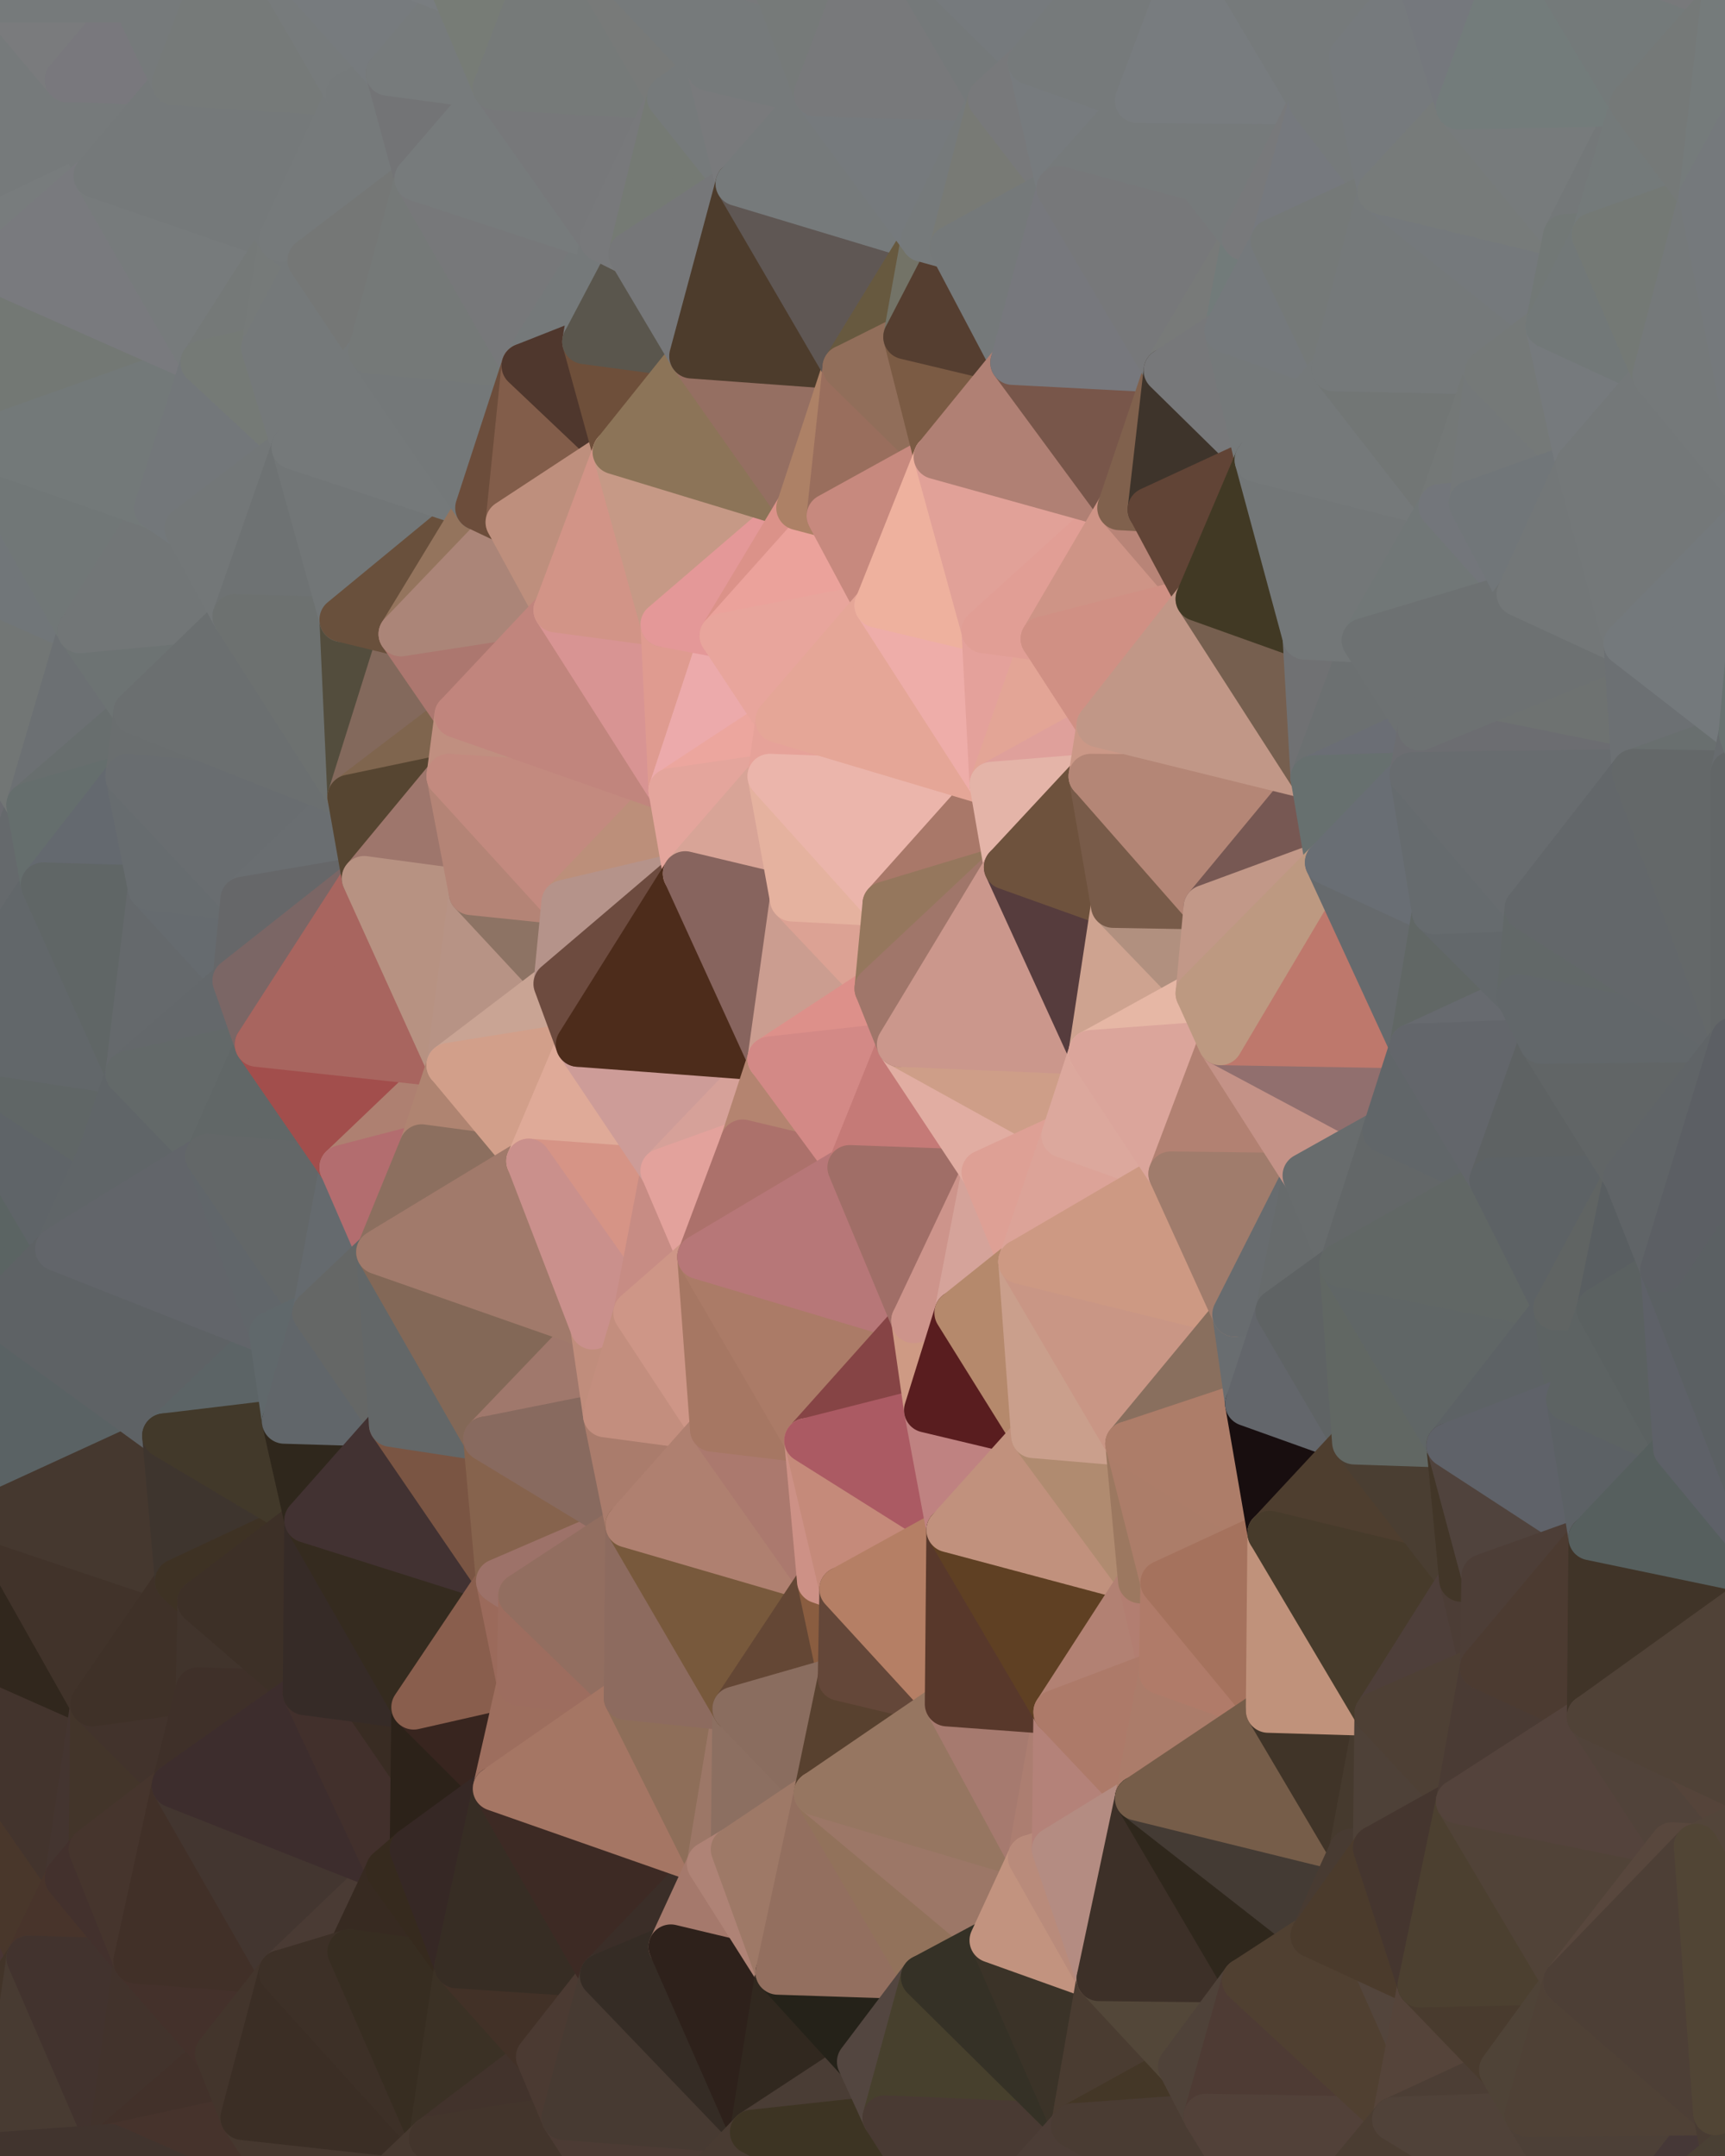 <?xml version="1.0" standalone="yes"?>
<svg width="1080" height="1350" xmlns="http://www.w3.org/2000/svg" version="1.1" ><polygon points="-83,336 -75,1008 -39,654" fill="rgba(96, 101, 97, 1)" stroke="rgba(96, 101, 97, 1)" stroke-width="28" stroke-linejoin="round"/>
		<polygon points="-39,654 -75,1008 -30,840" fill="rgba(95, 99, 111, 1)" stroke="rgba(95, 99, 111, 1)" stroke-width="28" stroke-linejoin="round"/>
		<polygon points="-30,840 -75,1008 -8,950" fill="rgba(89, 94, 97, 1)" stroke="rgba(89, 94, 97, 1)" stroke-width="28" stroke-linejoin="round"/>
		<polygon points="-24,150 -83,336 -16,278" fill="rgba(116, 120, 121, 1)" stroke="rgba(116, 120, 121, 1)" stroke-width="28" stroke-linejoin="round"/>
		<polygon points="-83,336 -24,150 0,0" fill="rgba(118, 122, 121, 1)" stroke="rgba(118, 122, 121, 1)" stroke-width="28" stroke-linejoin="round"/>
		<polygon points="-24,150 -16,278 -6,168" fill="rgba(117, 121, 122, 1)" stroke="rgba(117, 121, 122, 1)" stroke-width="28" stroke-linejoin="round"/>
		<polygon points="-75,1008 -48,1326 18,1226" fill="rgba(73, 53, 52, 1)" stroke="rgba(73, 53, 52, 1)" stroke-width="28" stroke-linejoin="round"/>
		<polygon points="-83,336 -39,654 18,504" fill="rgba(107, 108, 113, 1)" stroke="rgba(107, 108, 113, 1)" stroke-width="28" stroke-linejoin="round"/>
		<polygon points="18,504 -39,654 27,554" fill="rgba(101, 105, 108, 1)" stroke="rgba(101, 105, 108, 1)" stroke-width="28" stroke-linejoin="round"/>
		<polygon points="-39,654 -30,840 -3,822" fill="rgba(93, 98, 101, 1)" stroke="rgba(93, 98, 101, 1)" stroke-width="28" stroke-linejoin="round"/>
		<polygon points="0,0 -24,150 42,50" fill="rgba(118, 122, 123, 1)" stroke="rgba(118, 122, 123, 1)" stroke-width="28" stroke-linejoin="round"/>
		<polygon points="-75,1008 18,1226 42,1176" fill="rgba(73, 55, 43, 1)" stroke="rgba(73, 55, 43, 1)" stroke-width="28" stroke-linejoin="round"/>
		<polygon points="-39,654 -3,822 36,782" fill="rgba(91, 100, 99, 1)" stroke="rgba(91, 100, 99, 1)" stroke-width="28" stroke-linejoin="round"/>
		<polygon points="-83,336 18,504 50,395" fill="rgba(114, 118, 117, 1)" stroke="rgba(114, 118, 117, 1)" stroke-width="28" stroke-linejoin="round"/>
		<polygon points="42,50 -24,150 60,110" fill="rgba(118, 122, 123, 1)" stroke="rgba(118, 122, 123, 1)" stroke-width="28" stroke-linejoin="round"/>
		<polygon points="-39,654 36,782 63,722" fill="rgba(95, 100, 104, 1)" stroke="rgba(95, 100, 104, 1)" stroke-width="28" stroke-linejoin="round"/>
		<polygon points="-24,150 -6,168 60,110" fill="rgba(120, 124, 125, 1)" stroke="rgba(120, 124, 125, 1)" stroke-width="28" stroke-linejoin="round"/>
		<polygon points="-75,1008 42,1176 58,1067" fill="rgba(67, 52, 45, 1)" stroke="rgba(67, 52, 45, 1)" stroke-width="28" stroke-linejoin="round"/>
		<polygon points="-16,278 -83,336 50,395" fill="rgba(113, 118, 121, 1)" stroke="rgba(113, 118, 121, 1)" stroke-width="28" stroke-linejoin="round"/>
		<polygon points="-48,1326 0,1349 18,1226" fill="rgba(66, 52, 41, 1)" stroke="rgba(66, 52, 41, 1)" stroke-width="28" stroke-linejoin="round"/>
		<polygon points="-8,950 -75,1008 58,1067" fill="rgba(49, 39, 29, 1)" stroke="rgba(49, 39, 29, 1)" stroke-width="28" stroke-linejoin="round"/>
		<polygon points="42,1176 57,1158 58,1067" fill="rgba(68, 53, 48, 1)" stroke="rgba(68, 53, 48, 1)" stroke-width="28" stroke-linejoin="round"/>
		<polygon points="-39,654 63,722 80,672" fill="rgba(96, 102, 102, 1)" stroke="rgba(96, 102, 102, 1)" stroke-width="28" stroke-linejoin="round"/>
		<polygon points="0,0 42,50 84,0" fill="rgba(122, 123, 125, 1)" stroke="rgba(122, 123, 125, 1)" stroke-width="28" stroke-linejoin="round"/>
		<polygon points="42,1176 18,1226 85,1228" fill="rgba(72, 52, 43, 1)" stroke="rgba(72, 52, 43, 1)" stroke-width="28" stroke-linejoin="round"/>
		<polygon points="50,395 18,504 85,446" fill="rgba(108, 112, 115, 1)" stroke="rgba(108, 112, 115, 1)" stroke-width="28" stroke-linejoin="round"/>
		<polygon points="18,504 80,486 85,446" fill="rgba(104, 110, 110, 1)" stroke="rgba(104, 110, 110, 1)" stroke-width="28" stroke-linejoin="round"/>
		<polygon points="-30,840 -8,950 -3,822" fill="rgba(83, 97, 100, 1)" stroke="rgba(83, 97, 100, 1)" stroke-width="28" stroke-linejoin="round"/>
		<polygon points="27,554 -39,654 80,672" fill="rgba(98, 103, 106, 1)" stroke="rgba(98, 103, 106, 1)" stroke-width="28" stroke-linejoin="round"/>
		<polygon points="18,1226 0,1349 69,1344" fill="rgba(72, 59, 50, 1)" stroke="rgba(72, 59, 50, 1)" stroke-width="28" stroke-linejoin="round"/>
		<polygon points="-16,278 50,395 98,318" fill="rgba(113, 119, 119, 1)" stroke="rgba(113, 119, 119, 1)" stroke-width="28" stroke-linejoin="round"/>
		<polygon points="18,504 27,554 80,486" fill="rgba(101, 110, 109, 1)" stroke="rgba(101, 110, 109, 1)" stroke-width="28" stroke-linejoin="round"/>
		<polygon points="-3,822 -8,950 103,899" fill="rgba(90, 98, 100, 1)" stroke="rgba(90, 98, 100, 1)" stroke-width="28" stroke-linejoin="round"/>
		<polygon points="80,486 27,554 94,556" fill="rgba(100, 105, 111, 1)" stroke="rgba(100, 105, 111, 1)" stroke-width="28" stroke-linejoin="round"/>
		<polygon points="58,1067 57,1158 109,1118" fill="rgba(67, 53, 42, 1)" stroke="rgba(67, 53, 42, 1)" stroke-width="28" stroke-linejoin="round"/>
		<polygon points="-8,950 58,1067 111,990" fill="rgba(65, 51, 42, 1)" stroke="rgba(65, 51, 42, 1)" stroke-width="28" stroke-linejoin="round"/>
		<polygon points="42,50 60,110 109,52" fill="rgba(118, 122, 123, 1)" stroke="rgba(118, 122, 123, 1)" stroke-width="28" stroke-linejoin="round"/>
		<polygon points="84,0 42,50 109,52" fill="rgba(121, 120, 125, 1)" stroke="rgba(121, 120, 125, 1)" stroke-width="28" stroke-linejoin="round"/>
		<polygon points="18,1226 69,1344 85,1228" fill="rgba(66, 51, 46, 1)" stroke="rgba(66, 51, 46, 1)" stroke-width="28" stroke-linejoin="round"/>
		<polygon points="57,1158 42,1176 85,1228" fill="rgba(67, 49, 45, 1)" stroke="rgba(67, 49, 45, 1)" stroke-width="28" stroke-linejoin="round"/>
		<polygon points="27,554 80,672 94,556" fill="rgba(96, 102, 102, 1)" stroke="rgba(96, 102, 102, 1)" stroke-width="28" stroke-linejoin="round"/>
		<polygon points="103,899 -8,950 111,990" fill="rgba(69, 56, 47, 1)" stroke="rgba(69, 56, 47, 1)" stroke-width="28" stroke-linejoin="round"/>
		<polygon points="-6,168 -16,278 127,227" fill="rgba(115, 120, 116, 1)" stroke="rgba(115, 120, 116, 1)" stroke-width="28" stroke-linejoin="round"/>
		<polygon points="98,318 50,395 117,331" fill="rgba(114, 118, 119, 1)" stroke="rgba(114, 118, 119, 1)" stroke-width="28" stroke-linejoin="round"/>
		<polygon points="36,782 -3,822 103,899" fill="rgba(94, 98, 101, 1)" stroke="rgba(94, 98, 101, 1)" stroke-width="28" stroke-linejoin="round"/>
		<polygon points="80,672 63,722 130,724" fill="rgba(96, 101, 104, 1)" stroke="rgba(96, 101, 104, 1)" stroke-width="28" stroke-linejoin="round"/>
		<polygon points="-16,278 98,318 127,227" fill="rgba(115, 121, 121, 1)" stroke="rgba(115, 121, 121, 1)" stroke-width="28" stroke-linejoin="round"/>
		<polygon points="111,990 124,1058 125,1003" fill="rgba(64, 50, 41, 1)" stroke="rgba(64, 50, 41, 1)" stroke-width="28" stroke-linejoin="round"/>
		<polygon points="58,1067 109,1118 124,1058" fill="rgba(66, 51, 44, 1)" stroke="rgba(66, 51, 44, 1)" stroke-width="28" stroke-linejoin="round"/>
		<polygon points="111,990 58,1067 124,1058" fill="rgba(63, 49, 40, 1)" stroke="rgba(63, 49, 40, 1)" stroke-width="28" stroke-linejoin="round"/>
		<polygon points="85,1228 69,1344 136,1286" fill="rgba(66, 51, 44, 1)" stroke="rgba(66, 51, 44, 1)" stroke-width="28" stroke-linejoin="round"/>
		<polygon points="60,110 -6,168 127,227" fill="rgba(121, 122, 126, 1)" stroke="rgba(121, 122, 126, 1)" stroke-width="28" stroke-linejoin="round"/>
		<polygon points="94,556 80,672 147,614" fill="rgba(101, 105, 108, 1)" stroke="rgba(101, 105, 108, 1)" stroke-width="28" stroke-linejoin="round"/>
		<polygon points="50,395 85,446 147,386" fill="rgba(109, 115, 115, 1)" stroke="rgba(109, 115, 115, 1)" stroke-width="28" stroke-linejoin="round"/>
		<polygon points="117,331 50,395 147,386" fill="rgba(114, 118, 119, 1)" stroke="rgba(114, 118, 119, 1)" stroke-width="28" stroke-linejoin="round"/>
		<polygon points="136,1286 69,1344 152,1326" fill="rgba(66, 49, 42, 1)" stroke="rgba(66, 49, 42, 1)" stroke-width="28" stroke-linejoin="round"/>
		<polygon points="94,556 147,614 152,563" fill="rgba(102, 107, 111, 1)" stroke="rgba(102, 107, 111, 1)" stroke-width="28" stroke-linejoin="round"/>
		<polygon points="63,722 36,782 130,724" fill="rgba(96, 101, 104, 1)" stroke="rgba(96, 101, 104, 1)" stroke-width="28" stroke-linejoin="round"/>
		<polygon points="147,614 80,672 161,654" fill="rgba(100, 104, 107, 1)" stroke="rgba(100, 104, 107, 1)" stroke-width="28" stroke-linejoin="round"/>
		<polygon points="80,672 130,724 161,654" fill="rgba(99, 105, 105, 1)" stroke="rgba(99, 105, 105, 1)" stroke-width="28" stroke-linejoin="round"/>
		<polygon points="0,0 84,0 151,-57" fill="rgba(118, 122, 123, 1)" stroke="rgba(118, 122, 123, 1)" stroke-width="28" stroke-linejoin="round"/>
		<polygon points="36,782 103,899 170,835" fill="rgba(94, 98, 101, 1)" stroke="rgba(94, 98, 101, 1)" stroke-width="28" stroke-linejoin="round"/>
		<polygon points="57,1158 85,1228 109,1118" fill="rgba(70, 53, 45, 1)" stroke="rgba(70, 53, 45, 1)" stroke-width="28" stroke-linejoin="round"/>
		<polygon points="60,110 127,227 176,150" fill="rgba(119, 123, 124, 1)" stroke="rgba(119, 123, 124, 1)" stroke-width="28" stroke-linejoin="round"/>
		<polygon points="85,1228 136,1286 176,1235" fill="rgba(68, 49, 43, 1)" stroke="rgba(68, 49, 43, 1)" stroke-width="28" stroke-linejoin="round"/>
		<polygon points="170,835 103,899 178,890" fill="rgba(92, 100, 102, 1)" stroke="rgba(92, 100, 102, 1)" stroke-width="28" stroke-linejoin="round"/>
		<polygon points="130,724 36,782 170,835" fill="rgba(98, 101, 106, 1)" stroke="rgba(98, 101, 106, 1)" stroke-width="28" stroke-linejoin="round"/>
		<polygon points="98,318 117,331 184,280" fill="rgba(115, 120, 123, 1)" stroke="rgba(115, 120, 123, 1)" stroke-width="28" stroke-linejoin="round"/>
		<polygon points="127,227 98,318 184,280" fill="rgba(115, 119, 122, 1)" stroke="rgba(115, 119, 122, 1)" stroke-width="28" stroke-linejoin="round"/>
		<polygon points="109,52 60,110 176,150" fill="rgba(117, 121, 122, 1)" stroke="rgba(117, 121, 122, 1)" stroke-width="28" stroke-linejoin="round"/>
		<polygon points="127,227 165,218 176,150" fill="rgba(117, 121, 120, 1)" stroke="rgba(117, 121, 120, 1)" stroke-width="28" stroke-linejoin="round"/>
		<polygon points="80,486 94,556 152,563" fill="rgba(103, 108, 111, 1)" stroke="rgba(103, 108, 111, 1)" stroke-width="28" stroke-linejoin="round"/>
		<polygon points="103,899 111,990 192,952" fill="rgba(62, 53, 46, 1)" stroke="rgba(62, 53, 46, 1)" stroke-width="28" stroke-linejoin="round"/>
		<polygon points="111,990 125,1003 192,952" fill="rgba(62, 50, 36, 1)" stroke="rgba(62, 50, 36, 1)" stroke-width="28" stroke-linejoin="round"/>
		<polygon points="165,218 127,227 184,280" fill="rgba(117, 122, 118, 1)" stroke="rgba(117, 122, 118, 1)" stroke-width="28" stroke-linejoin="round"/>
		<polygon points="178,890 103,899 192,952" fill="rgba(66, 57, 42, 1)" stroke="rgba(66, 57, 42, 1)" stroke-width="28" stroke-linejoin="round"/>
		<polygon points="176,150 165,218 194,163" fill="rgba(118, 122, 121, 1)" stroke="rgba(118, 122, 121, 1)" stroke-width="28" stroke-linejoin="round"/>
		<polygon points="125,1003 124,1058 191,1060" fill="rgba(65, 52, 44, 1)" stroke="rgba(65, 52, 44, 1)" stroke-width="28" stroke-linejoin="round"/>
		<polygon points="109,1118 85,1228 176,1235" fill="rgba(65, 48, 40, 1)" stroke="rgba(65, 48, 40, 1)" stroke-width="28" stroke-linejoin="round"/>
		<polygon points="152,1326 69,1344 203,1403" fill="rgba(70, 51, 44, 1)" stroke="rgba(70, 51, 44, 1)" stroke-width="28" stroke-linejoin="round"/>
		<polygon points="124,1058 109,1118 191,1060" fill="rgba(63, 48, 41, 1)" stroke="rgba(63, 48, 41, 1)" stroke-width="28" stroke-linejoin="round"/>
		<polygon points="84,0 109,52 151,-57" fill="rgba(118, 122, 123, 1)" stroke="rgba(118, 122, 123, 1)" stroke-width="28" stroke-linejoin="round"/>
		<polygon points="130,724 170,835 197,822" fill="rgba(97, 102, 106, 1)" stroke="rgba(97, 102, 106, 1)" stroke-width="28" stroke-linejoin="round"/>
		<polygon points="85,446 80,486 219,499" fill="rgba(106, 110, 111, 1)" stroke="rgba(106, 110, 111, 1)" stroke-width="28" stroke-linejoin="round"/>
		<polygon points="80,486 152,563 219,499" fill="rgba(105, 109, 112, 1)" stroke="rgba(105, 109, 112, 1)" stroke-width="28" stroke-linejoin="round"/>
		<polygon points="109,52 176,150 218,59" fill="rgba(117, 121, 122, 1)" stroke="rgba(117, 121, 122, 1)" stroke-width="28" stroke-linejoin="round"/>
		<polygon points="161,654 130,724 214,731" fill="rgba(97, 103, 103, 1)" stroke="rgba(97, 103, 103, 1)" stroke-width="28" stroke-linejoin="round"/>
		<polygon points="219,499 152,563 228,550" fill="rgba(106, 110, 113, 1)" stroke="rgba(106, 110, 113, 1)" stroke-width="28" stroke-linejoin="round"/>
		<polygon points="147,386 85,446 219,499" fill="rgba(107, 111, 112, 1)" stroke="rgba(107, 111, 112, 1)" stroke-width="28" stroke-linejoin="round"/>
		<polygon points="130,724 197,822 214,731" fill="rgba(99, 103, 104, 1)" stroke="rgba(99, 103, 104, 1)" stroke-width="28" stroke-linejoin="round"/>
		<polygon points="117,331 147,386 184,280" fill="rgba(115, 119, 120, 1)" stroke="rgba(115, 119, 120, 1)" stroke-width="28" stroke-linejoin="round"/>
		<polygon points="151,-57 109,52 218,59" fill="rgba(118, 122, 121, 1)" stroke="rgba(118, 122, 121, 1)" stroke-width="28" stroke-linejoin="round"/>
		<polygon points="170,835 178,890 197,822" fill="rgba(96, 104, 107, 1)" stroke="rgba(96, 104, 107, 1)" stroke-width="28" stroke-linejoin="round"/>
		<polygon points="125,1003 191,1060 192,952" fill="rgba(61, 48, 39, 1)" stroke="rgba(61, 48, 39, 1)" stroke-width="28" stroke-linejoin="round"/>
		<polygon points="214,731 197,822 237,784" fill="rgba(101, 106, 110, 1)" stroke="rgba(101, 106, 110, 1)" stroke-width="28" stroke-linejoin="round"/>
		<polygon points="165,218 184,280 232,220" fill="rgba(117, 121, 122, 1)" stroke="rgba(117, 121, 122, 1)" stroke-width="28" stroke-linejoin="round"/>
		<polygon points="194,163 165,218 232,220" fill="rgba(117, 121, 122, 1)" stroke="rgba(117, 121, 122, 1)" stroke-width="28" stroke-linejoin="round"/>
		<polygon points="184,280 147,386 214,388" fill="rgba(110, 114, 115, 1)" stroke="rgba(110, 114, 115, 1)" stroke-width="28" stroke-linejoin="round"/>
		<polygon points="109,1118 176,1235 243,1171" fill="rgba(67, 54, 48, 1)" stroke="rgba(67, 54, 48, 1)" stroke-width="28" stroke-linejoin="round"/>
		<polygon points="176,1235 219,1222 243,1171" fill="rgba(74, 59, 52, 1)" stroke="rgba(74, 59, 52, 1)" stroke-width="28" stroke-linejoin="round"/>
		<polygon points="136,1286 152,1326 176,1235" fill="rgba(67, 53, 44, 1)" stroke="rgba(67, 53, 44, 1)" stroke-width="28" stroke-linejoin="round"/>
		<polygon points="152,563 147,614 228,550" fill="rgba(102, 103, 105, 1)" stroke="rgba(102, 103, 105, 1)" stroke-width="28" stroke-linejoin="round"/>
		<polygon points="214,388 147,386 219,499" fill="rgba(109, 113, 112, 1)" stroke="rgba(109, 113, 112, 1)" stroke-width="28" stroke-linejoin="round"/>
		<polygon points="178,890 192,952 245,892" fill="rgba(47, 39, 28, 1)" stroke="rgba(47, 39, 28, 1)" stroke-width="28" stroke-linejoin="round"/>
		<polygon points="197,822 178,890 245,892" fill="rgba(97, 102, 106, 1)" stroke="rgba(97, 102, 106, 1)" stroke-width="28" stroke-linejoin="round"/>
		<polygon points="191,1060 109,1118 243,1171" fill="rgba(61, 45, 45, 1)" stroke="rgba(61, 45, 45, 1)" stroke-width="28" stroke-linejoin="round"/>
		<polygon points="176,150 194,163 261,112" fill="rgba(117, 121, 122, 1)" stroke="rgba(117, 121, 122, 1)" stroke-width="28" stroke-linejoin="round"/>
		<polygon points="218,59 176,150 261,112" fill="rgba(118, 122, 123, 1)" stroke="rgba(118, 122, 123, 1)" stroke-width="28" stroke-linejoin="round"/>
		<polygon points="151,-57 218,59 243,46" fill="rgba(119, 123, 124, 1)" stroke="rgba(119, 123, 124, 1)" stroke-width="28" stroke-linejoin="round"/>
		<polygon points="152,1326 203,1403 270,1339" fill="rgba(70, 56, 47, 1)" stroke="rgba(70, 56, 47, 1)" stroke-width="28" stroke-linejoin="round"/>
		<polygon points="243,46 218,59 261,112" fill="rgba(118, 122, 123, 1)" stroke="rgba(118, 122, 123, 1)" stroke-width="28" stroke-linejoin="round"/>
		<polygon points="191,1060 258,1158 259,1069" fill="rgba(57, 44, 35, 1)" stroke="rgba(57, 44, 35, 1)" stroke-width="28" stroke-linejoin="round"/>
		<polygon points="191,1060 243,1171 258,1158" fill="rgba(66, 48, 44, 1)" stroke="rgba(66, 48, 44, 1)" stroke-width="28" stroke-linejoin="round"/>
		<polygon points="214,388 219,499 251,397" fill="rgba(83, 77, 61, 1)" stroke="rgba(83, 77, 61, 1)" stroke-width="28" stroke-linejoin="round"/>
		<polygon points="147,614 161,654 228,550" fill="rgba(123, 102, 101, 1)" stroke="rgba(123, 102, 101, 1)" stroke-width="28" stroke-linejoin="round"/>
		<polygon points="69,1344 0,1349 203,1403" fill="rgba(65, 52, 46, 1)" stroke="rgba(65, 52, 46, 1)" stroke-width="28" stroke-linejoin="round"/>
		<polygon points="161,654 214,731 281,667" fill="rgba(162, 78, 76, 1)" stroke="rgba(162, 78, 76, 1)" stroke-width="28" stroke-linejoin="round"/>
		<polygon points="214,731 264,718 281,667" fill="rgba(174, 128, 113, 1)" stroke="rgba(174, 128, 113, 1)" stroke-width="28" stroke-linejoin="round"/>
		<polygon points="214,731 237,784 264,718" fill="rgba(179, 109, 111, 1)" stroke="rgba(179, 109, 111, 1)" stroke-width="28" stroke-linejoin="round"/>
		<polygon points="251,397 219,499 286,448" fill="rgba(131, 105, 92, 1)" stroke="rgba(131, 105, 92, 1)" stroke-width="28" stroke-linejoin="round"/>
		<polygon points="219,499 281,486 286,448" fill="rgba(127, 101, 78, 1)" stroke="rgba(127, 101, 78, 1)" stroke-width="28" stroke-linejoin="round"/>
		<polygon points="243,1171 219,1222 286,1231" fill="rgba(55, 42, 33, 1)" stroke="rgba(55, 42, 33, 1)" stroke-width="28" stroke-linejoin="round"/>
		<polygon points="151,-57 243,46 285,-4" fill="rgba(119, 123, 126, 1)" stroke="rgba(119, 123, 126, 1)" stroke-width="28" stroke-linejoin="round"/>
		<polygon points="176,1235 152,1326 270,1339" fill="rgba(59, 46, 37, 1)" stroke="rgba(59, 46, 37, 1)" stroke-width="28" stroke-linejoin="round"/>
		<polygon points="219,1222 176,1235 270,1339" fill="rgba(61, 48, 39, 1)" stroke="rgba(61, 48, 39, 1)" stroke-width="28" stroke-linejoin="round"/>
		<polygon points="228,550 161,654 281,667" fill="rgba(168, 101, 95, 1)" stroke="rgba(168, 101, 95, 1)" stroke-width="28" stroke-linejoin="round"/>
		<polygon points="219,499 228,550 281,486" fill="rgba(86, 69, 49, 1)" stroke="rgba(86, 69, 49, 1)" stroke-width="28" stroke-linejoin="round"/>
		<polygon points="184,280 214,388 299,318" fill="rgba(114, 118, 119, 1)" stroke="rgba(114, 118, 119, 1)" stroke-width="28" stroke-linejoin="round"/>
		<polygon points="214,388 251,397 299,318" fill="rgba(105, 80, 60, 1)" stroke="rgba(105, 80, 60, 1)" stroke-width="28" stroke-linejoin="round"/>
		<polygon points="192,952 191,1060 259,1069" fill="rgba(54, 43, 39, 1)" stroke="rgba(54, 43, 39, 1)" stroke-width="28" stroke-linejoin="round"/>
		<polygon points="281,486 228,550 295,559" fill="rgba(158, 118, 108, 1)" stroke="rgba(158, 118, 108, 1)" stroke-width="28" stroke-linejoin="round"/>
		<polygon points="219,1222 270,1339 286,1231" fill="rgba(55, 45, 33, 1)" stroke="rgba(55, 45, 33, 1)" stroke-width="28" stroke-linejoin="round"/>
		<polygon points="194,163 232,220 261,112" fill="rgba(117, 119, 118, 1)" stroke="rgba(117, 119, 118, 1)" stroke-width="28" stroke-linejoin="round"/>
		<polygon points="237,784 197,822 245,892" fill="rgba(101, 103, 102, 1)" stroke="rgba(101, 103, 102, 1)" stroke-width="28" stroke-linejoin="round"/>
		<polygon points="259,1069 258,1158 310,1120" fill="rgba(44, 34, 25, 1)" stroke="rgba(44, 34, 25, 1)" stroke-width="28" stroke-linejoin="round"/>
		<polygon points="232,220 184,280 299,318" fill="rgba(117, 121, 122, 1)" stroke="rgba(117, 121, 122, 1)" stroke-width="28" stroke-linejoin="round"/>
		<polygon points="192,952 259,1069 312,990" fill="rgba(53, 43, 31, 1)" stroke="rgba(53, 43, 31, 1)" stroke-width="28" stroke-linejoin="round"/>
		<polygon points="243,46 261,112 310,55" fill="rgba(115, 116, 118, 1)" stroke="rgba(115, 116, 118, 1)" stroke-width="28" stroke-linejoin="round"/>
		<polygon points="285,-4 243,46 310,55" fill="rgba(119, 123, 124, 1)" stroke="rgba(119, 123, 124, 1)" stroke-width="28" stroke-linejoin="round"/>
		<polygon points="258,1158 243,1171 286,1231" fill="rgba(54, 42, 30, 1)" stroke="rgba(54, 42, 30, 1)" stroke-width="28" stroke-linejoin="round"/>
		<polygon points="245,892 192,952 312,990" fill="rgba(66, 50, 50, 1)" stroke="rgba(66, 50, 50, 1)" stroke-width="28" stroke-linejoin="round"/>
		<polygon points="228,550 281,667 295,559" fill="rgba(183, 146, 130, 1)" stroke="rgba(183, 146, 130, 1)" stroke-width="28" stroke-linejoin="round"/>
		<polygon points="304,901 245,892 312,990" fill="rgba(122, 85, 67, 1)" stroke="rgba(122, 85, 67, 1)" stroke-width="28" stroke-linejoin="round"/>
		<polygon points="259,1069 310,1120 325,1054" fill="rgba(56, 37, 31, 1)" stroke="rgba(56, 37, 31, 1)" stroke-width="28" stroke-linejoin="round"/>
		<polygon points="312,990 259,1069 325,1054" fill="rgba(137, 94, 77, 1)" stroke="rgba(137, 94, 77, 1)" stroke-width="28" stroke-linejoin="round"/>
		<polygon points="299,318 251,397 318,327" fill="rgba(148, 116, 93, 1)" stroke="rgba(148, 116, 93, 1)" stroke-width="28" stroke-linejoin="round"/>
		<polygon points="286,1231 270,1339 337,1288" fill="rgba(59, 49, 37, 1)" stroke="rgba(59, 49, 37, 1)" stroke-width="28" stroke-linejoin="round"/>
		<polygon points="281,667 264,718 331,727" fill="rgba(175, 132, 113, 1)" stroke="rgba(175, 132, 113, 1)" stroke-width="28" stroke-linejoin="round"/>
		<polygon points="232,220 299,318 328,229" fill="rgba(116, 120, 121, 1)" stroke="rgba(116, 120, 121, 1)" stroke-width="28" stroke-linejoin="round"/>
		<polygon points="312,990 325,1054 326,999" fill="rgba(155, 106, 91, 1)" stroke="rgba(155, 106, 91, 1)" stroke-width="28" stroke-linejoin="round"/>
		<polygon points="295,559 281,667 348,616" fill="rgba(183, 147, 133, 1)" stroke="rgba(183, 147, 133, 1)" stroke-width="28" stroke-linejoin="round"/>
		<polygon points="251,397 286,448 348,382" fill="rgba(172, 119, 111, 1)" stroke="rgba(172, 119, 111, 1)" stroke-width="28" stroke-linejoin="round"/>
		<polygon points="318,327 251,397 348,382" fill="rgba(171, 133, 120, 1)" stroke="rgba(171, 133, 120, 1)" stroke-width="28" stroke-linejoin="round"/>
		<polygon points="264,718 237,784 331,727" fill="rgba(140, 111, 95, 1)" stroke="rgba(140, 111, 95, 1)" stroke-width="28" stroke-linejoin="round"/>
		<polygon points="261,112 232,220 328,229" fill="rgba(117, 121, 120, 1)" stroke="rgba(117, 121, 120, 1)" stroke-width="28" stroke-linejoin="round"/>
		<polygon points="337,1288 270,1339 353,1326" fill="rgba(66, 51, 44, 1)" stroke="rgba(66, 51, 44, 1)" stroke-width="28" stroke-linejoin="round"/>
		<polygon points="295,559 348,616 353,565" fill="rgba(141, 115, 100, 1)" stroke="rgba(141, 115, 100, 1)" stroke-width="28" stroke-linejoin="round"/>
		<polygon points="237,784 245,892 304,901" fill="rgba(99, 103, 104, 1)" stroke="rgba(99, 103, 104, 1)" stroke-width="28" stroke-linejoin="round"/>
		<polygon points="348,616 281,667 362,654" fill="rgba(201, 164, 148, 1)" stroke="rgba(201, 164, 148, 1)" stroke-width="28" stroke-linejoin="round"/>
		<polygon points="281,667 331,727 362,654" fill="rgba(210, 159, 138, 1)" stroke="rgba(210, 159, 138, 1)" stroke-width="28" stroke-linejoin="round"/>
		<polygon points="151,-57 285,-4 352,-55" fill="rgba(121, 125, 128, 1)" stroke="rgba(121, 125, 128, 1)" stroke-width="28" stroke-linejoin="round"/>
		<polygon points="237,784 304,901 371,831" fill="rgba(131, 104, 87, 1)" stroke="rgba(131, 104, 87, 1)" stroke-width="28" stroke-linejoin="round"/>
		<polygon points="258,1158 286,1231 310,1120" fill="rgba(54, 40, 37, 1)" stroke="rgba(54, 40, 37, 1)" stroke-width="28" stroke-linejoin="round"/>
		<polygon points="286,1231 337,1288 377,1237" fill="rgba(66, 49, 39, 1)" stroke="rgba(66, 49, 39, 1)" stroke-width="28" stroke-linejoin="round"/>
		<polygon points="261,112 328,229 377,150" fill="rgba(119, 120, 122, 1)" stroke="rgba(119, 120, 122, 1)" stroke-width="28" stroke-linejoin="round"/>
		<polygon points="299,318 318,327 328,229" fill="rgba(108, 77, 59, 1)" stroke="rgba(108, 77, 59, 1)" stroke-width="28" stroke-linejoin="round"/>
		<polygon points="371,831 304,901 379,886" fill="rgba(160, 120, 108, 1)" stroke="rgba(160, 120, 108, 1)" stroke-width="28" stroke-linejoin="round"/>
		<polygon points="328,229 366,214 377,150" fill="rgba(117, 121, 122, 1)" stroke="rgba(117, 121, 122, 1)" stroke-width="28" stroke-linejoin="round"/>
		<polygon points="331,727 237,784 371,831" fill="rgba(161, 122, 107, 1)" stroke="rgba(161, 122, 107, 1)" stroke-width="28" stroke-linejoin="round"/>
		<polygon points="281,486 295,559 353,565" fill="rgba(180, 132, 118, 1)" stroke="rgba(180, 132, 118, 1)" stroke-width="28" stroke-linejoin="round"/>
		<polygon points="328,229 318,327 385,283" fill="rgba(130, 93, 74, 1)" stroke="rgba(130, 93, 74, 1)" stroke-width="28" stroke-linejoin="round"/>
		<polygon points="310,55 261,112 377,150" fill="rgba(119, 123, 124, 1)" stroke="rgba(119, 123, 124, 1)" stroke-width="28" stroke-linejoin="round"/>
		<polygon points="304,901 312,990 393,955" fill="rgba(134, 99, 77, 1)" stroke="rgba(134, 99, 77, 1)" stroke-width="28" stroke-linejoin="round"/>
		<polygon points="312,990 326,999 393,955" fill="rgba(157, 114, 105, 1)" stroke="rgba(157, 114, 105, 1)" stroke-width="28" stroke-linejoin="round"/>
		<polygon points="379,886 304,901 393,955" fill="rgba(136, 106, 95, 1)" stroke="rgba(136, 106, 95, 1)" stroke-width="28" stroke-linejoin="round"/>
		<polygon points="325,1054 310,1120 392,1063" fill="rgba(157, 110, 94, 1)" stroke="rgba(157, 110, 94, 1)" stroke-width="28" stroke-linejoin="round"/>
		<polygon points="366,214 328,229 385,283" fill="rgba(79, 55, 45, 1)" stroke="rgba(79, 55, 45, 1)" stroke-width="28" stroke-linejoin="round"/>
		<polygon points="310,1120 286,1231 377,1237" fill="rgba(55, 45, 36, 1)" stroke="rgba(55, 45, 36, 1)" stroke-width="28" stroke-linejoin="round"/>
		<polygon points="270,1339 203,1403 404,1405" fill="rgba(71, 57, 48, 1)" stroke="rgba(71, 57, 48, 1)" stroke-width="28" stroke-linejoin="round"/>
		<polygon points="353,1326 270,1339 404,1405" fill="rgba(67, 53, 44, 1)" stroke="rgba(67, 53, 44, 1)" stroke-width="28" stroke-linejoin="round"/>
		<polygon points="377,150 366,214 395,159" fill="rgba(117, 121, 122, 1)" stroke="rgba(117, 121, 122, 1)" stroke-width="28" stroke-linejoin="round"/>
		<polygon points="326,999 325,1054 392,1063" fill="rgba(157, 109, 95, 1)" stroke="rgba(157, 109, 95, 1)" stroke-width="28" stroke-linejoin="round"/>
		<polygon points="285,-4 310,55 352,-55" fill="rgba(119, 124, 118, 1)" stroke="rgba(119, 124, 118, 1)" stroke-width="28" stroke-linejoin="round"/>
		<polygon points="286,448 281,486 420,495" fill="rgba(192, 143, 128, 1)" stroke="rgba(192, 143, 128, 1)" stroke-width="28" stroke-linejoin="round"/>
		<polygon points="281,486 353,565 420,495" fill="rgba(195, 138, 127, 1)" stroke="rgba(195, 138, 127, 1)" stroke-width="28" stroke-linejoin="round"/>
		<polygon points="310,55 377,150 419,61" fill="rgba(119, 120, 122, 1)" stroke="rgba(119, 120, 122, 1)" stroke-width="28" stroke-linejoin="round"/>
		<polygon points="362,654 331,727 415,733" fill="rgba(223, 170, 152, 1)" stroke="rgba(223, 170, 152, 1)" stroke-width="28" stroke-linejoin="round"/>
		<polygon points="331,727 398,822 415,733" fill="rgba(214, 148, 134, 1)" stroke="rgba(214, 148, 134, 1)" stroke-width="28" stroke-linejoin="round"/>
		<polygon points="371,831 379,886 398,822" fill="rgba(192, 141, 124, 1)" stroke="rgba(192, 141, 124, 1)" stroke-width="28" stroke-linejoin="round"/>
		<polygon points="331,727 371,831 398,822" fill="rgba(202, 144, 140, 1)" stroke="rgba(202, 144, 140, 1)" stroke-width="28" stroke-linejoin="round"/>
		<polygon points="318,327 348,382 385,283" fill="rgba(190, 143, 125, 1)" stroke="rgba(190, 143, 125, 1)" stroke-width="28" stroke-linejoin="round"/>
		<polygon points="420,495 353,565 429,547" fill="rgba(188, 143, 122, 1)" stroke="rgba(188, 143, 122, 1)" stroke-width="28" stroke-linejoin="round"/>
		<polygon points="348,382 286,448 420,495" fill="rgba(193, 133, 125, 1)" stroke="rgba(193, 133, 125, 1)" stroke-width="28" stroke-linejoin="round"/>
		<polygon points="366,214 385,283 433,223" fill="rgba(110, 79, 58, 1)" stroke="rgba(110, 79, 58, 1)" stroke-width="28" stroke-linejoin="round"/>
		<polygon points="352,-55 310,55 419,61" fill="rgba(118, 122, 121, 1)" stroke="rgba(118, 122, 121, 1)" stroke-width="28" stroke-linejoin="round"/>
		<polygon points="326,999 392,1063 393,955" fill="rgba(146, 110, 96, 1)" stroke="rgba(146, 110, 96, 1)" stroke-width="28" stroke-linejoin="round"/>
		<polygon points="415,733 398,822 438,787" fill="rgba(199, 140, 132, 1)" stroke="rgba(199, 140, 132, 1)" stroke-width="28" stroke-linejoin="round"/>
		<polygon points="395,159 366,214 433,223" fill="rgba(90, 86, 77, 1)" stroke="rgba(90, 86, 77, 1)" stroke-width="28" stroke-linejoin="round"/>
		<polygon points="415,391 348,382 420,495" fill="rgba(216, 148, 147, 1)" stroke="rgba(216, 148, 147, 1)" stroke-width="28" stroke-linejoin="round"/>
		<polygon points="337,1288 353,1326 377,1237" fill="rgba(75, 58, 50, 1)" stroke="rgba(75, 58, 50, 1)" stroke-width="28" stroke-linejoin="round"/>
		<polygon points="310,1120 377,1237 444,1167" fill="rgba(61, 42, 36, 1)" stroke="rgba(61, 42, 36, 1)" stroke-width="28" stroke-linejoin="round"/>
		<polygon points="377,1237 420,1219 444,1167" fill="rgba(59, 46, 40, 1)" stroke="rgba(59, 46, 40, 1)" stroke-width="28" stroke-linejoin="round"/>
		<polygon points="385,283 348,382 415,391" fill="rgba(210, 148, 135, 1)" stroke="rgba(210, 148, 135, 1)" stroke-width="28" stroke-linejoin="round"/>
		<polygon points="379,886 393,955 446,895" fill="rgba(170, 124, 108, 1)" stroke="rgba(170, 124, 108, 1)" stroke-width="28" stroke-linejoin="round"/>
		<polygon points="392,1063 310,1120 444,1167" fill="rgba(165, 118, 100, 1)" stroke="rgba(165, 118, 100, 1)" stroke-width="28" stroke-linejoin="round"/>
		<polygon points="353,565 348,616 429,547" fill="rgba(181, 147, 138, 1)" stroke="rgba(181, 147, 138, 1)" stroke-width="28" stroke-linejoin="round"/>
		<polygon points="377,150 395,159 419,61" fill="rgba(120, 121, 123, 1)" stroke="rgba(120, 121, 123, 1)" stroke-width="28" stroke-linejoin="round"/>
		<polygon points="398,822 379,886 446,895" fill="rgba(195, 142, 126, 1)" stroke="rgba(195, 142, 126, 1)" stroke-width="28" stroke-linejoin="round"/>
		<polygon points="352,-55 419,61 444,43" fill="rgba(120, 122, 121, 1)" stroke="rgba(120, 122, 121, 1)" stroke-width="28" stroke-linejoin="round"/>
		<polygon points="419,61 395,159 462,115" fill="rgba(117, 122, 116, 1)" stroke="rgba(117, 122, 116, 1)" stroke-width="28" stroke-linejoin="round"/>
		<polygon points="353,1326 404,1405 471,1335" fill="rgba(76, 59, 52, 1)" stroke="rgba(76, 59, 52, 1)" stroke-width="28" stroke-linejoin="round"/>
		<polygon points="392,1063 444,1167 460,1070" fill="rgba(142, 110, 89, 1)" stroke="rgba(142, 110, 89, 1)" stroke-width="28" stroke-linejoin="round"/>
		<polygon points="444,1167 459,1158 460,1070" fill="rgba(156, 119, 103, 1)" stroke="rgba(156, 119, 103, 1)" stroke-width="28" stroke-linejoin="round"/>
		<polygon points="415,391 420,495 452,398" fill="rgba(223, 155, 144, 1)" stroke="rgba(223, 155, 144, 1)" stroke-width="28" stroke-linejoin="round"/>
		<polygon points="362,654 415,733 482,663" fill="rgba(205, 156, 152, 1)" stroke="rgba(205, 156, 152, 1)" stroke-width="28" stroke-linejoin="round"/>
		<polygon points="415,733 465,715 482,663" fill="rgba(214, 161, 153, 1)" stroke="rgba(214, 161, 153, 1)" stroke-width="28" stroke-linejoin="round"/>
		<polygon points="377,1237 353,1326 471,1335" fill="rgba(71, 58, 50, 1)" stroke="rgba(71, 58, 50, 1)" stroke-width="28" stroke-linejoin="round"/>
		<polygon points="348,616 362,654 429,547" fill="rgba(109, 75, 63, 1)" stroke="rgba(109, 75, 63, 1)" stroke-width="28" stroke-linejoin="round"/>
		<polygon points="452,398 420,495 487,451" fill="rgba(236, 170, 171, 1)" stroke="rgba(236, 170, 171, 1)" stroke-width="28" stroke-linejoin="round"/>
		<polygon points="420,495 482,486 487,451" fill="rgba(236, 166, 158, 1)" stroke="rgba(236, 166, 158, 1)" stroke-width="28" stroke-linejoin="round"/>
		<polygon points="352,-55 444,43 486,-8" fill="rgba(118, 122, 123, 1)" stroke="rgba(118, 122, 123, 1)" stroke-width="28" stroke-linejoin="round"/>
		<polygon points="420,495 429,547 482,486" fill="rgba(228, 165, 156, 1)" stroke="rgba(228, 165, 156, 1)" stroke-width="28" stroke-linejoin="round"/>
		<polygon points="420,1219 377,1237 471,1335" fill="rgba(53, 44, 37, 1)" stroke="rgba(53, 44, 37, 1)" stroke-width="28" stroke-linejoin="round"/>
		<polygon points="415,733 438,787 465,715" fill="rgba(227, 162, 156, 1)" stroke="rgba(227, 162, 156, 1)" stroke-width="28" stroke-linejoin="round"/>
		<polygon points="444,43 419,61 462,115" fill="rgba(118, 122, 123, 1)" stroke="rgba(118, 122, 123, 1)" stroke-width="28" stroke-linejoin="round"/>
		<polygon points="444,1167 420,1219 487,1235" fill="rgba(165, 121, 108, 1)" stroke="rgba(165, 121, 108, 1)" stroke-width="28" stroke-linejoin="round"/>
		<polygon points="429,547 362,654 482,663" fill="rgba(77, 44, 27, 1)" stroke="rgba(77, 44, 27, 1)" stroke-width="28" stroke-linejoin="round"/>
		<polygon points="393,955 392,1063 460,1070" fill="rgba(141, 107, 95, 1)" stroke="rgba(141, 107, 95, 1)" stroke-width="28" stroke-linejoin="round"/>
		<polygon points="385,283 415,391 500,318" fill="rgba(198, 153, 134, 1)" stroke="rgba(198, 153, 134, 1)" stroke-width="28" stroke-linejoin="round"/>
		<polygon points="415,391 452,398 500,318" fill="rgba(228, 152, 152, 1)" stroke="rgba(228, 152, 152, 1)" stroke-width="28" stroke-linejoin="round"/>
		<polygon points="420,1219 471,1335 487,1235" fill="rgba(46, 33, 27, 1)" stroke="rgba(46, 33, 27, 1)" stroke-width="28" stroke-linejoin="round"/>
		<polygon points="438,787 398,822 446,895" fill="rgba(206, 150, 135, 1)" stroke="rgba(206, 150, 135, 1)" stroke-width="28" stroke-linejoin="round"/>
		<polygon points="433,223 385,283 500,318" fill="rgba(140, 116, 88, 1)" stroke="rgba(140, 116, 88, 1)" stroke-width="28" stroke-linejoin="round"/>
		<polygon points="395,159 433,223 462,115" fill="rgba(118, 119, 121, 1)" stroke="rgba(118, 119, 121, 1)" stroke-width="28" stroke-linejoin="round"/>
		<polygon points="460,1070 459,1158 511,1123" fill="rgba(140, 111, 97, 1)" stroke="rgba(140, 111, 97, 1)" stroke-width="28" stroke-linejoin="round"/>
		<polygon points="393,955 460,1070 513,990" fill="rgba(120, 89, 60, 1)" stroke="rgba(120, 89, 60, 1)" stroke-width="28" stroke-linejoin="round"/>
		<polygon points="444,43 462,115 511,59" fill="rgba(121, 122, 124, 1)" stroke="rgba(121, 122, 124, 1)" stroke-width="28" stroke-linejoin="round"/>
		<polygon points="482,486 429,547 496,563" fill="rgba(216, 164, 151, 1)" stroke="rgba(216, 164, 151, 1)" stroke-width="28" stroke-linejoin="round"/>
		<polygon points="429,547 482,663 496,563" fill="rgba(135, 100, 94, 1)" stroke="rgba(135, 100, 94, 1)" stroke-width="28" stroke-linejoin="round"/>
		<polygon points="459,1158 444,1167 487,1235" fill="rgba(175, 131, 118, 1)" stroke="rgba(175, 131, 118, 1)" stroke-width="28" stroke-linejoin="round"/>
		<polygon points="446,895 393,955 513,990" fill="rgba(175, 128, 112, 1)" stroke="rgba(175, 128, 112, 1)" stroke-width="28" stroke-linejoin="round"/>
		<polygon points="486,-8 444,43 511,59" fill="rgba(118, 122, 123, 1)" stroke="rgba(118, 122, 123, 1)" stroke-width="28" stroke-linejoin="round"/>
		<polygon points="505,902 446,895 513,990" fill="rgba(171, 121, 110, 1)" stroke="rgba(171, 121, 110, 1)" stroke-width="28" stroke-linejoin="round"/>
		<polygon points="513,990 460,1070 526,1051" fill="rgba(100, 71, 53, 1)" stroke="rgba(100, 71, 53, 1)" stroke-width="28" stroke-linejoin="round"/>
		<polygon points="487,1235 471,1335 538,1291" fill="rgba(49, 40, 31, 1)" stroke="rgba(49, 40, 31, 1)" stroke-width="28" stroke-linejoin="round"/>
		<polygon points="482,663 465,715 532,731" fill="rgba(180, 132, 112, 1)" stroke="rgba(180, 132, 112, 1)" stroke-width="28" stroke-linejoin="round"/>
		<polygon points="465,715 438,787 532,731" fill="rgba(172, 113, 107, 1)" stroke="rgba(172, 113, 107, 1)" stroke-width="28" stroke-linejoin="round"/>
		<polygon points="433,223 500,318 529,230" fill="rgba(149, 111, 98, 1)" stroke="rgba(149, 111, 98, 1)" stroke-width="28" stroke-linejoin="round"/>
		<polygon points="513,990 526,1051 527,995" fill="rgba(138, 93, 64, 1)" stroke="rgba(138, 93, 64, 1)" stroke-width="28" stroke-linejoin="round"/>
		<polygon points="460,1070 511,1123 526,1051" fill="rgba(138, 109, 95, 1)" stroke="rgba(138, 109, 95, 1)" stroke-width="28" stroke-linejoin="round"/>
		<polygon points="500,318 452,398 519,323" fill="rgba(219, 146, 137, 1)" stroke="rgba(219, 146, 137, 1)" stroke-width="28" stroke-linejoin="round"/>
		<polygon points="496,563 482,663 549,619" fill="rgba(203, 157, 144, 1)" stroke="rgba(203, 157, 144, 1)" stroke-width="28" stroke-linejoin="round"/>
		<polygon points="519,323 452,398 549,379" fill="rgba(235, 162, 155, 1)" stroke="rgba(235, 162, 155, 1)" stroke-width="28" stroke-linejoin="round"/>
		<polygon points="462,115 433,223 529,230" fill="rgba(77, 60, 44, 1)" stroke="rgba(77, 60, 44, 1)" stroke-width="28" stroke-linejoin="round"/>
		<polygon points="438,787 446,895 505,902" fill="rgba(166, 119, 99, 1)" stroke="rgba(166, 119, 99, 1)" stroke-width="28" stroke-linejoin="round"/>
		<polygon points="496,563 549,619 554,566" fill="rgba(220, 162, 148, 1)" stroke="rgba(220, 162, 148, 1)" stroke-width="28" stroke-linejoin="round"/>
		<polygon points="538,1291 471,1335 554,1326" fill="rgba(74, 61, 53, 1)" stroke="rgba(74, 61, 53, 1)" stroke-width="28" stroke-linejoin="round"/>
		<polygon points="452,398 487,451 549,379" fill="rgba(232, 165, 156, 1)" stroke="rgba(232, 165, 156, 1)" stroke-width="28" stroke-linejoin="round"/>
		<polygon points="549,619 482,663 563,654" fill="rgba(221, 144, 138, 1)" stroke="rgba(221, 144, 138, 1)" stroke-width="28" stroke-linejoin="round"/>
		<polygon points="500,318 519,323 529,230" fill="rgba(173, 129, 102, 1)" stroke="rgba(173, 129, 102, 1)" stroke-width="28" stroke-linejoin="round"/>
		<polygon points="459,1158 487,1235 511,1123" fill="rgba(158, 121, 103, 1)" stroke="rgba(158, 121, 103, 1)" stroke-width="28" stroke-linejoin="round"/>
		<polygon points="438,787 505,902 572,827" fill="rgba(171, 123, 103, 1)" stroke="rgba(171, 123, 103, 1)" stroke-width="28" stroke-linejoin="round"/>
		<polygon points="482,663 532,731 563,654" fill="rgba(211, 137, 134, 1)" stroke="rgba(211, 137, 134, 1)" stroke-width="28" stroke-linejoin="round"/>
		<polygon points="487,1235 538,1291 578,1238" fill="rgba(37, 34, 25, 1)" stroke="rgba(37, 34, 25, 1)" stroke-width="28" stroke-linejoin="round"/>
		<polygon points="462,115 529,230 578,150" fill="rgba(95, 87, 84, 1)" stroke="rgba(95, 87, 84, 1)" stroke-width="28" stroke-linejoin="round"/>
		<polygon points="532,731 438,787 572,827" fill="rgba(183, 119, 120, 1)" stroke="rgba(183, 119, 120, 1)" stroke-width="28" stroke-linejoin="round"/>
		<polygon points="572,827 505,902 580,883" fill="rgba(134, 68, 69, 1)" stroke="rgba(134, 68, 69, 1)" stroke-width="28" stroke-linejoin="round"/>
		<polygon points="511,59 462,115 578,150" fill="rgba(118, 122, 123, 1)" stroke="rgba(118, 122, 123, 1)" stroke-width="28" stroke-linejoin="round"/>
		<polygon points="529,230 567,211 578,150" fill="rgba(103, 89, 63, 1)" stroke="rgba(103, 89, 63, 1)" stroke-width="28" stroke-linejoin="round"/>
		<polygon points="482,486 496,563 554,566" fill="rgba(229, 178, 159, 1)" stroke="rgba(229, 178, 159, 1)" stroke-width="28" stroke-linejoin="round"/>
		<polygon points="352,-55 486,-8 553,-52" fill="rgba(120, 121, 123, 1)" stroke="rgba(120, 121, 123, 1)" stroke-width="28" stroke-linejoin="round"/>
		<polygon points="529,230 519,323 586,286" fill="rgba(153, 110, 93, 1)" stroke="rgba(153, 110, 93, 1)" stroke-width="28" stroke-linejoin="round"/>
		<polygon points="505,902 513,990 527,995" fill="rgba(205, 145, 134, 1)" stroke="rgba(205, 145, 134, 1)" stroke-width="28" stroke-linejoin="round"/>
		<polygon points="505,902 527,995 594,958" fill="rgba(197, 138, 122, 1)" stroke="rgba(197, 138, 122, 1)" stroke-width="28" stroke-linejoin="round"/>
		<polygon points="580,883 505,902 594,958" fill="rgba(171, 90, 99, 1)" stroke="rgba(171, 90, 99, 1)" stroke-width="28" stroke-linejoin="round"/>
		<polygon points="526,1051 511,1123 593,1067" fill="rgba(88, 65, 47, 1)" stroke="rgba(88, 65, 47, 1)" stroke-width="28" stroke-linejoin="round"/>
		<polygon points="567,211 529,230 586,286" fill="rgba(145, 110, 90, 1)" stroke="rgba(145, 110, 90, 1)" stroke-width="28" stroke-linejoin="round"/>
		<polygon points="511,1123 487,1235 578,1238" fill="rgba(147, 111, 95, 1)" stroke="rgba(147, 111, 95, 1)" stroke-width="28" stroke-linejoin="round"/>
		<polygon points="471,1335 404,1405 605,1406" fill="rgba(73, 59, 50, 1)" stroke="rgba(73, 59, 50, 1)" stroke-width="28" stroke-linejoin="round"/>
		<polygon points="554,1326 471,1335 605,1406" fill="rgba(61, 52, 35, 1)" stroke="rgba(61, 52, 35, 1)" stroke-width="28" stroke-linejoin="round"/>
		<polygon points="578,150 567,211 596,155" fill="rgba(115, 115, 103, 1)" stroke="rgba(115, 115, 103, 1)" stroke-width="28" stroke-linejoin="round"/>
		<polygon points="486,-8 511,59 553,-52" fill="rgba(118, 122, 121, 1)" stroke="rgba(118, 122, 121, 1)" stroke-width="28" stroke-linejoin="round"/>
		<polygon points="527,995 526,1051 593,1067" fill="rgba(100, 71, 57, 1)" stroke="rgba(100, 71, 57, 1)" stroke-width="28" stroke-linejoin="round"/>
		<polygon points="519,323 549,379 586,286" fill="rgba(199, 137, 126, 1)" stroke="rgba(199, 137, 126, 1)" stroke-width="28" stroke-linejoin="round"/>
		<polygon points="487,451 482,486 621,491" fill="rgba(230, 162, 153, 1)" stroke="rgba(230, 162, 153, 1)" stroke-width="28" stroke-linejoin="round"/>
		<polygon points="482,486 554,566 621,491" fill="rgba(235, 181, 171, 1)" stroke="rgba(235, 181, 171, 1)" stroke-width="28" stroke-linejoin="round"/>
		<polygon points="511,59 578,150 620,62" fill="rgba(118, 122, 125, 1)" stroke="rgba(118, 122, 125, 1)" stroke-width="28" stroke-linejoin="round"/>
		<polygon points="563,654 532,731 616,734" fill="rgba(197, 122, 119, 1)" stroke="rgba(197, 122, 119, 1)" stroke-width="28" stroke-linejoin="round"/>
		<polygon points="532,731 572,827 616,734" fill="rgba(160, 110, 103, 1)" stroke="rgba(160, 110, 103, 1)" stroke-width="28" stroke-linejoin="round"/>
		<polygon points="572,827 580,883 599,822" fill="rgba(206, 154, 132, 1)" stroke="rgba(206, 154, 132, 1)" stroke-width="28" stroke-linejoin="round"/>
		<polygon points="621,491 554,566 630,543" fill="rgba(169, 120, 105, 1)" stroke="rgba(169, 120, 105, 1)" stroke-width="28" stroke-linejoin="round"/>
		<polygon points="549,379 487,451 621,491" fill="rgba(229, 166, 151, 1)" stroke="rgba(229, 166, 151, 1)" stroke-width="28" stroke-linejoin="round"/>
		<polygon points="572,827 599,822 616,734" fill="rgba(205, 148, 139, 1)" stroke="rgba(205, 148, 139, 1)" stroke-width="28" stroke-linejoin="round"/>
		<polygon points="567,211 586,286 634,227" fill="rgba(123, 91, 68, 1)" stroke="rgba(123, 91, 68, 1)" stroke-width="28" stroke-linejoin="round"/>
		<polygon points="616,395 549,379 621,491" fill="rgba(238, 173, 169, 1)" stroke="rgba(238, 173, 169, 1)" stroke-width="28" stroke-linejoin="round"/>
		<polygon points="553,-52 511,59 620,62" fill="rgba(120, 121, 123, 1)" stroke="rgba(120, 121, 123, 1)" stroke-width="28" stroke-linejoin="round"/>
		<polygon points="527,995 593,1067 594,958" fill="rgba(181, 127, 101, 1)" stroke="rgba(181, 127, 101, 1)" stroke-width="28" stroke-linejoin="round"/>
		<polygon points="616,734 599,822 639,790" fill="rgba(213, 163, 154, 1)" stroke="rgba(213, 163, 154, 1)" stroke-width="28" stroke-linejoin="round"/>
		<polygon points="511,1123 578,1238 621,1215" fill="rgba(146, 114, 91, 1)" stroke="rgba(146, 114, 91, 1)" stroke-width="28" stroke-linejoin="round"/>
		<polygon points="538,1291 554,1326 578,1238" fill="rgba(83, 70, 64, 1)" stroke="rgba(83, 70, 64, 1)" stroke-width="28" stroke-linejoin="round"/>
		<polygon points="511,1123 621,1215 645,1163" fill="rgba(156, 119, 103, 1)" stroke="rgba(156, 119, 103, 1)" stroke-width="28" stroke-linejoin="round"/>
		<polygon points="580,883 594,958 647,899" fill="rgba(191, 130, 129, 1)" stroke="rgba(191, 130, 129, 1)" stroke-width="28" stroke-linejoin="round"/>
		<polygon points="593,1067 511,1123 645,1163" fill="rgba(150, 118, 97, 1)" stroke="rgba(150, 118, 97, 1)" stroke-width="28" stroke-linejoin="round"/>
		<polygon points="596,155 567,211 634,227" fill="rgba(85, 62, 48, 1)" stroke="rgba(85, 62, 48, 1)" stroke-width="28" stroke-linejoin="round"/>
		<polygon points="578,150 596,155 620,62" fill="rgba(118, 122, 123, 1)" stroke="rgba(118, 122, 123, 1)" stroke-width="28" stroke-linejoin="round"/>
		<polygon points="586,286 549,379 616,395" fill="rgba(238, 177, 158, 1)" stroke="rgba(238, 177, 158, 1)" stroke-width="28" stroke-linejoin="round"/>
		<polygon points="553,-52 620,62 645,39" fill="rgba(117, 121, 122, 1)" stroke="rgba(117, 121, 122, 1)" stroke-width="28" stroke-linejoin="round"/>
		<polygon points="620,62 596,155 663,118" fill="rgba(120, 122, 117, 1)" stroke="rgba(120, 122, 117, 1)" stroke-width="28" stroke-linejoin="round"/>
		<polygon points="599,822 580,883 647,899" fill="rgba(89, 29, 31, 1)" stroke="rgba(89, 29, 31, 1)" stroke-width="28" stroke-linejoin="round"/>
		<polygon points="554,566 549,619 630,543" fill="rgba(149, 119, 93, 1)" stroke="rgba(149, 119, 93, 1)" stroke-width="28" stroke-linejoin="round"/>
		<polygon points="578,1238 554,1326 672,1331" fill="rgba(71, 64, 45, 1)" stroke="rgba(71, 64, 45, 1)" stroke-width="28" stroke-linejoin="round"/>
		<polygon points="554,1326 605,1406 672,1331" fill="rgba(73, 58, 51, 1)" stroke="rgba(73, 58, 51, 1)" stroke-width="28" stroke-linejoin="round"/>
		<polygon points="563,654 616,734 666,711" fill="rgba(225, 173, 162, 1)" stroke="rgba(225, 173, 162, 1)" stroke-width="28" stroke-linejoin="round"/>
		<polygon points="593,1067 645,1163 661,1072" fill="rgba(166, 122, 111, 1)" stroke="rgba(166, 122, 111, 1)" stroke-width="28" stroke-linejoin="round"/>
		<polygon points="616,395 621,491 653,400" fill="rgba(228, 161, 155, 1)" stroke="rgba(228, 161, 155, 1)" stroke-width="28" stroke-linejoin="round"/>
		<polygon points="563,654 666,711 683,659" fill="rgba(206, 158, 136, 1)" stroke="rgba(206, 158, 136, 1)" stroke-width="28" stroke-linejoin="round"/>
		<polygon points="645,1163 660,1158 661,1072" fill="rgba(172, 126, 113, 1)" stroke="rgba(172, 126, 113, 1)" stroke-width="28" stroke-linejoin="round"/>
		<polygon points="549,619 563,654 630,543" fill="rgba(160, 118, 106, 1)" stroke="rgba(160, 118, 106, 1)" stroke-width="28" stroke-linejoin="round"/>
		<polygon points="653,400 621,491 688,454" fill="rgba(227, 165, 150, 1)" stroke="rgba(227, 165, 150, 1)" stroke-width="28" stroke-linejoin="round"/>
		<polygon points="621,491 683,486 688,454" fill="rgba(223, 160, 155, 1)" stroke="rgba(223, 160, 155, 1)" stroke-width="28" stroke-linejoin="round"/>
		<polygon points="553,-52 645,39 687,-12" fill="rgba(118, 122, 125, 1)" stroke="rgba(118, 122, 125, 1)" stroke-width="28" stroke-linejoin="round"/>
		<polygon points="621,491 630,543 683,486" fill="rgba(228, 180, 168, 1)" stroke="rgba(228, 180, 168, 1)" stroke-width="28" stroke-linejoin="round"/>
		<polygon points="621,1215 578,1238 672,1331" fill="rgba(53, 49, 38, 1)" stroke="rgba(53, 49, 38, 1)" stroke-width="28" stroke-linejoin="round"/>
		<polygon points="616,734 639,790 666,711" fill="rgba(222, 160, 149, 1)" stroke="rgba(222, 160, 149, 1)" stroke-width="28" stroke-linejoin="round"/>
		<polygon points="621,1215 672,1331 688,1239" fill="rgba(59, 51, 40, 1)" stroke="rgba(59, 51, 40, 1)" stroke-width="28" stroke-linejoin="round"/>
		<polygon points="630,543 563,654 683,659" fill="rgba(203, 151, 140, 1)" stroke="rgba(203, 151, 140, 1)" stroke-width="28" stroke-linejoin="round"/>
		<polygon points="645,39 620,62 663,118" fill="rgba(120, 121, 123, 1)" stroke="rgba(120, 121, 123, 1)" stroke-width="28" stroke-linejoin="round"/>
		<polygon points="594,958 593,1067 661,1072" fill="rgba(88, 56, 43, 1)" stroke="rgba(88, 56, 43, 1)" stroke-width="28" stroke-linejoin="round"/>
		<polygon points="586,286 616,395 701,318" fill="rgba(225, 161, 152, 1)" stroke="rgba(225, 161, 152, 1)" stroke-width="28" stroke-linejoin="round"/>
		<polygon points="616,395 653,400 701,318" fill="rgba(225, 158, 149, 1)" stroke="rgba(225, 158, 149, 1)" stroke-width="28" stroke-linejoin="round"/>
		<polygon points="596,155 634,227 663,118" fill="rgba(117, 121, 122, 1)" stroke="rgba(117, 121, 122, 1)" stroke-width="28" stroke-linejoin="round"/>
		<polygon points="639,790 599,822 647,899" fill="rgba(181, 137, 108, 1)" stroke="rgba(181, 137, 108, 1)" stroke-width="28" stroke-linejoin="round"/>
		<polygon points="634,227 586,286 701,318" fill="rgba(176, 128, 116, 1)" stroke="rgba(176, 128, 116, 1)" stroke-width="28" stroke-linejoin="round"/>
		<polygon points="630,543 683,659 697,567" fill="rgba(86, 60, 61, 1)" stroke="rgba(86, 60, 61, 1)" stroke-width="28" stroke-linejoin="round"/>
		<polygon points="645,1163 621,1215 688,1239" fill="rgba(194, 147, 127, 1)" stroke="rgba(194, 147, 127, 1)" stroke-width="28" stroke-linejoin="round"/>
		<polygon points="660,1158 645,1163 688,1239" fill="rgba(185, 139, 123, 1)" stroke="rgba(185, 139, 123, 1)" stroke-width="28" stroke-linejoin="round"/>
		<polygon points="661,1072 660,1158 712,1126" fill="rgba(180, 130, 121, 1)" stroke="rgba(180, 130, 121, 1)" stroke-width="28" stroke-linejoin="round"/>
		<polygon points="645,39 663,118 712,63" fill="rgba(119, 123, 126, 1)" stroke="rgba(119, 123, 126, 1)" stroke-width="28" stroke-linejoin="round"/>
		<polygon points="594,958 661,1072 714,990" fill="rgba(95, 64, 35, 1)" stroke="rgba(95, 64, 35, 1)" stroke-width="28" stroke-linejoin="round"/>
		<polygon points="683,486 630,543 697,567" fill="rgba(110, 82, 61, 1)" stroke="rgba(110, 82, 61, 1)" stroke-width="28" stroke-linejoin="round"/>
		<polygon points="647,899 594,958 714,990" fill="rgba(193, 145, 125, 1)" stroke="rgba(193, 145, 125, 1)" stroke-width="28" stroke-linejoin="round"/>
		<polygon points="706,904 647,899 714,990" fill="rgba(176, 139, 112, 1)" stroke="rgba(176, 139, 112, 1)" stroke-width="28" stroke-linejoin="round"/>
		<polygon points="687,-12 645,39 712,63" fill="rgba(118, 122, 123, 1)" stroke="rgba(118, 122, 123, 1)" stroke-width="28" stroke-linejoin="round"/>
		<polygon points="714,990 661,1072 727,1047" fill="rgba(178, 129, 115, 1)" stroke="rgba(178, 129, 115, 1)" stroke-width="28" stroke-linejoin="round"/>
		<polygon points="634,227 701,318 730,232" fill="rgba(120, 86, 74, 1)" stroke="rgba(120, 86, 74, 1)" stroke-width="28" stroke-linejoin="round"/>
		<polygon points="688,1239 672,1331 739,1294" fill="rgba(74, 60, 49, 1)" stroke="rgba(74, 60, 49, 1)" stroke-width="28" stroke-linejoin="round"/>
		<polygon points="666,711 639,790 733,735" fill="rgba(220, 163, 152, 1)" stroke="rgba(220, 163, 152, 1)" stroke-width="28" stroke-linejoin="round"/>
		<polygon points="714,990 727,1047 728,991" fill="rgba(178, 126, 113, 1)" stroke="rgba(178, 126, 113, 1)" stroke-width="28" stroke-linejoin="round"/>
		<polygon points="661,1072 712,1126 727,1047" fill="rgba(173, 122, 105, 1)" stroke="rgba(173, 122, 105, 1)" stroke-width="28" stroke-linejoin="round"/>
		<polygon points="639,790 647,899 706,904" fill="rgba(202, 159, 140, 1)" stroke="rgba(202, 159, 140, 1)" stroke-width="28" stroke-linejoin="round"/>
		<polygon points="697,567 683,659 750,622" fill="rgba(206, 163, 144, 1)" stroke="rgba(206, 163, 144, 1)" stroke-width="28" stroke-linejoin="round"/>
		<polygon points="701,318 653,400 750,375" fill="rgba(206, 148, 134, 1)" stroke="rgba(206, 148, 134, 1)" stroke-width="28" stroke-linejoin="round"/>
		<polygon points="720,319 701,318 750,375" fill="rgba(184, 132, 119, 1)" stroke="rgba(184, 132, 119, 1)" stroke-width="28" stroke-linejoin="round"/>
		<polygon points="663,118 634,227 730,232" fill="rgba(119, 120, 125, 1)" stroke="rgba(119, 120, 125, 1)" stroke-width="28" stroke-linejoin="round"/>
		<polygon points="683,659 666,711 733,735" fill="rgba(220, 168, 157, 1)" stroke="rgba(220, 168, 157, 1)" stroke-width="28" stroke-linejoin="round"/>
		<polygon points="697,567 750,622 755,568" fill="rgba(177, 144, 127, 1)" stroke="rgba(177, 144, 127, 1)" stroke-width="28" stroke-linejoin="round"/>
		<polygon points="739,1294 672,1331 755,1325" fill="rgba(68, 55, 39, 1)" stroke="rgba(68, 55, 39, 1)" stroke-width="28" stroke-linejoin="round"/>
		<polygon points="653,400 688,454 750,375" fill="rgba(208, 144, 132, 1)" stroke="rgba(208, 144, 132, 1)" stroke-width="28" stroke-linejoin="round"/>
		<polygon points="701,318 720,319 730,232" fill="rgba(128, 97, 77, 1)" stroke="rgba(128, 97, 77, 1)" stroke-width="28" stroke-linejoin="round"/>
		<polygon points="750,622 683,659 764,653" fill="rgba(230, 183, 165, 1)" stroke="rgba(230, 183, 165, 1)" stroke-width="28" stroke-linejoin="round"/>
		<polygon points="706,904 714,990 728,991" fill="rgba(156, 120, 96, 1)" stroke="rgba(156, 120, 96, 1)" stroke-width="28" stroke-linejoin="round"/>
		<polygon points="660,1158 688,1239 712,1126" fill="rgba(180, 140, 130, 1)" stroke="rgba(180, 140, 130, 1)" stroke-width="28" stroke-linejoin="round"/>
		<polygon points="639,790 706,904 773,823" fill="rgba(201, 150, 133, 1)" stroke="rgba(201, 150, 133, 1)" stroke-width="28" stroke-linejoin="round"/>
		<polygon points="733,735 639,790 773,823" fill="rgba(205, 153, 131, 1)" stroke="rgba(205, 153, 131, 1)" stroke-width="28" stroke-linejoin="round"/>
		<polygon points="683,659 733,735 764,653" fill="rgba(219, 165, 155, 1)" stroke="rgba(219, 165, 155, 1)" stroke-width="28" stroke-linejoin="round"/>
		<polygon points="688,1239 739,1294 779,1240" fill="rgba(83, 71, 57, 1)" stroke="rgba(83, 71, 57, 1)" stroke-width="28" stroke-linejoin="round"/>
		<polygon points="773,823 706,904 781,879" fill="rgba(137, 111, 94, 1)" stroke="rgba(137, 111, 94, 1)" stroke-width="28" stroke-linejoin="round"/>
		<polygon points="712,63 663,118 779,149" fill="rgba(118, 122, 123, 1)" stroke="rgba(118, 122, 123, 1)" stroke-width="28" stroke-linejoin="round"/>
		<polygon points="663,118 730,232 779,149" fill="rgba(119, 120, 122, 1)" stroke="rgba(119, 120, 122, 1)" stroke-width="28" stroke-linejoin="round"/>
		<polygon points="730,232 768,207 779,149" fill="rgba(120, 122, 121, 1)" stroke="rgba(120, 122, 121, 1)" stroke-width="28" stroke-linejoin="round"/>
		<polygon points="683,486 697,567 755,568" fill="rgba(120, 91, 73, 1)" stroke="rgba(120, 91, 73, 1)" stroke-width="28" stroke-linejoin="round"/>
		<polygon points="730,232 720,319 787,288" fill="rgba(62, 52, 43, 1)" stroke="rgba(62, 52, 43, 1)" stroke-width="28" stroke-linejoin="round"/>
		<polygon points="553,-52 687,-12 754,-49" fill="rgba(118, 122, 123, 1)" stroke="rgba(118, 122, 123, 1)" stroke-width="28" stroke-linejoin="round"/>
		<polygon points="706,904 728,991 795,960" fill="rgba(172, 125, 105, 1)" stroke="rgba(172, 125, 105, 1)" stroke-width="28" stroke-linejoin="round"/>
		<polygon points="727,1047 712,1126 794,1071" fill="rgba(171, 124, 106, 1)" stroke="rgba(171, 124, 106, 1)" stroke-width="28" stroke-linejoin="round"/>
		<polygon points="712,1126 688,1239 779,1240" fill="rgba(61, 48, 40, 1)" stroke="rgba(61, 48, 40, 1)" stroke-width="28" stroke-linejoin="round"/>
		<polygon points="687,-12 712,63 754,-49" fill="rgba(118, 122, 123, 1)" stroke="rgba(118, 122, 123, 1)" stroke-width="28" stroke-linejoin="round"/>
		<polygon points="672,1331 605,1406 806,1408" fill="rgba(76, 61, 54, 1)" stroke="rgba(76, 61, 54, 1)" stroke-width="28" stroke-linejoin="round"/>
		<polygon points="755,1325 672,1331 806,1408" fill="rgba(74, 60, 51, 1)" stroke="rgba(74, 60, 51, 1)" stroke-width="28" stroke-linejoin="round"/>
		<polygon points="779,149 768,207 797,151" fill="rgba(114, 123, 122, 1)" stroke="rgba(114, 123, 122, 1)" stroke-width="28" stroke-linejoin="round"/>
		<polygon points="781,879 706,904 795,960" fill="rgba(173, 125, 105, 1)" stroke="rgba(173, 125, 105, 1)" stroke-width="28" stroke-linejoin="round"/>
		<polygon points="768,207 730,232 787,288" fill="rgba(119, 120, 122, 1)" stroke="rgba(119, 120, 122, 1)" stroke-width="28" stroke-linejoin="round"/>
		<polygon points="720,319 750,375 787,288" fill="rgba(97, 68, 54, 1)" stroke="rgba(97, 68, 54, 1)" stroke-width="28" stroke-linejoin="round"/>
		<polygon points="773,823 781,879 800,821" fill="rgba(105, 109, 112, 1)" stroke="rgba(105, 109, 112, 1)" stroke-width="28" stroke-linejoin="round"/>
		<polygon points="688,454 683,486 822,487" fill="rgba(203, 152, 135, 1)" stroke="rgba(203, 152, 135, 1)" stroke-width="28" stroke-linejoin="round"/>
		<polygon points="683,486 755,568 822,487" fill="rgba(180, 134, 118, 1)" stroke="rgba(180, 134, 118, 1)" stroke-width="28" stroke-linejoin="round"/>
		<polygon points="712,63 779,149 821,64" fill="rgba(118, 122, 123, 1)" stroke="rgba(118, 122, 123, 1)" stroke-width="28" stroke-linejoin="round"/>
		<polygon points="764,653 733,735 817,736" fill="rgba(178, 129, 114, 1)" stroke="rgba(178, 129, 114, 1)" stroke-width="28" stroke-linejoin="round"/>
		<polygon points="733,735 773,823 817,736" fill="rgba(160, 124, 108, 1)" stroke="rgba(160, 124, 108, 1)" stroke-width="28" stroke-linejoin="round"/>
		<polygon points="728,991 727,1047 794,1071" fill="rgba(176, 123, 105, 1)" stroke="rgba(176, 123, 105, 1)" stroke-width="28" stroke-linejoin="round"/>
		<polygon points="822,487 755,568 831,540" fill="rgba(119, 88, 83, 1)" stroke="rgba(119, 88, 83, 1)" stroke-width="28" stroke-linejoin="round"/>
		<polygon points="712,1126 779,1240 822,1212" fill="rgba(47, 39, 28, 1)" stroke="rgba(47, 39, 28, 1)" stroke-width="28" stroke-linejoin="round"/>
		<polygon points="750,375 688,454 822,487" fill="rgba(193, 151, 135, 1)" stroke="rgba(193, 151, 135, 1)" stroke-width="28" stroke-linejoin="round"/>
		<polygon points="817,399 750,375 822,487" fill="rgba(118, 95, 79, 1)" stroke="rgba(118, 95, 79, 1)" stroke-width="28" stroke-linejoin="round"/>
		<polygon points="773,823 800,821 817,736" fill="rgba(104, 108, 111, 1)" stroke="rgba(104, 108, 111, 1)" stroke-width="28" stroke-linejoin="round"/>
		<polygon points="768,207 787,288 835,231" fill="rgba(117, 121, 122, 1)" stroke="rgba(117, 121, 122, 1)" stroke-width="28" stroke-linejoin="round"/>
		<polygon points="754,-49 712,63 821,64" fill="rgba(120, 124, 127, 1)" stroke="rgba(120, 124, 127, 1)" stroke-width="28" stroke-linejoin="round"/>
		<polygon points="728,991 794,1071 795,960" fill="rgba(165, 114, 93, 1)" stroke="rgba(165, 114, 93, 1)" stroke-width="28" stroke-linejoin="round"/>
		<polygon points="739,1294 755,1325 779,1240" fill="rgba(79, 66, 57, 1)" stroke="rgba(79, 66, 57, 1)" stroke-width="28" stroke-linejoin="round"/>
		<polygon points="817,736 800,821 840,792" fill="rgba(103, 107, 108, 1)" stroke="rgba(103, 107, 108, 1)" stroke-width="28" stroke-linejoin="round"/>
		<polygon points="779,149 797,151 821,64" fill="rgba(120, 121, 123, 1)" stroke="rgba(120, 121, 123, 1)" stroke-width="28" stroke-linejoin="round"/>
		<polygon points="712,1126 822,1212 846,1159" fill="rgba(68, 59, 52, 1)" stroke="rgba(68, 59, 52, 1)" stroke-width="28" stroke-linejoin="round"/>
		<polygon points="781,879 795,960 848,903" fill="rgba(24, 14, 15, 1)" stroke="rgba(24, 14, 15, 1)" stroke-width="28" stroke-linejoin="round"/>
		<polygon points="754,-49 821,64 846,36" fill="rgba(118, 122, 123, 1)" stroke="rgba(118, 122, 123, 1)" stroke-width="28" stroke-linejoin="round"/>
		<polygon points="794,1071 712,1126 846,1159" fill="rgba(118, 93, 73, 1)" stroke="rgba(118, 93, 73, 1)" stroke-width="28" stroke-linejoin="round"/>
		<polygon points="797,151 768,207 835,231" fill="rgba(117, 121, 124, 1)" stroke="rgba(117, 121, 124, 1)" stroke-width="28" stroke-linejoin="round"/>
		<polygon points="787,288 750,375 817,399" fill="rgba(65, 57, 36, 1)" stroke="rgba(65, 57, 36, 1)" stroke-width="28" stroke-linejoin="round"/>
		<polygon points="821,64 797,151 864,120" fill="rgba(118, 121, 126, 1)" stroke="rgba(118, 121, 126, 1)" stroke-width="28" stroke-linejoin="round"/>
		<polygon points="800,821 781,879 848,903" fill="rgba(99, 102, 107, 1)" stroke="rgba(99, 102, 107, 1)" stroke-width="28" stroke-linejoin="round"/>
		<polygon points="779,1240 755,1325 873,1327" fill="rgba(78, 59, 52, 1)" stroke="rgba(78, 59, 52, 1)" stroke-width="28" stroke-linejoin="round"/>
		<polygon points="755,1325 806,1408 873,1327" fill="rgba(82, 65, 57, 1)" stroke="rgba(82, 65, 57, 1)" stroke-width="28" stroke-linejoin="round"/>
		<polygon points="764,653 817,736 867,708" fill="rgba(196, 146, 135, 1)" stroke="rgba(196, 146, 135, 1)" stroke-width="28" stroke-linejoin="round"/>
		<polygon points="794,1071 846,1159 862,1073" fill="rgba(64, 52, 40, 1)" stroke="rgba(64, 52, 40, 1)" stroke-width="28" stroke-linejoin="round"/>
		<polygon points="817,399 822,487 854,401" fill="rgba(112, 113, 115, 1)" stroke="rgba(112, 113, 115, 1)" stroke-width="28" stroke-linejoin="round"/>
		<polygon points="755,568 750,622 831,540" fill="rgba(194, 152, 136, 1)" stroke="rgba(194, 152, 136, 1)" stroke-width="28" stroke-linejoin="round"/>
		<polygon points="764,653 867,708 884,655" fill="rgba(145, 111, 110, 1)" stroke="rgba(145, 111, 110, 1)" stroke-width="28" stroke-linejoin="round"/>
		<polygon points="822,1212 873,1327 889,1243" fill="rgba(83, 69, 60, 1)" stroke="rgba(83, 69, 60, 1)" stroke-width="28" stroke-linejoin="round"/>
		<polygon points="854,401 822,487 889,456" fill="rgba(108, 112, 113, 1)" stroke="rgba(108, 112, 113, 1)" stroke-width="28" stroke-linejoin="round"/>
		<polygon points="822,487 884,485 889,456" fill="rgba(107, 110, 117, 1)" stroke="rgba(107, 110, 117, 1)" stroke-width="28" stroke-linejoin="round"/>
		<polygon points="754,-49 846,36 888,-16" fill="rgba(118, 122, 123, 1)" stroke="rgba(118, 122, 123, 1)" stroke-width="28" stroke-linejoin="round"/>
		<polygon points="831,540 764,653 884,655" fill="rgba(190, 120, 108, 1)" stroke="rgba(190, 120, 108, 1)" stroke-width="28" stroke-linejoin="round"/>
		<polygon points="822,487 831,540 884,485" fill="rgba(103, 112, 111, 1)" stroke="rgba(103, 112, 111, 1)" stroke-width="28" stroke-linejoin="round"/>
		<polygon points="822,1212 779,1240 873,1327" fill="rgba(80, 64, 49, 1)" stroke="rgba(80, 64, 49, 1)" stroke-width="28" stroke-linejoin="round"/>
		<polygon points="846,1159 861,1157 862,1073" fill="rgba(70, 58, 46, 1)" stroke="rgba(70, 58, 46, 1)" stroke-width="28" stroke-linejoin="round"/>
		<polygon points="795,960 794,1071 862,1073" fill="rgba(192, 146, 123, 1)" stroke="rgba(192, 146, 123, 1)" stroke-width="28" stroke-linejoin="round"/>
		<polygon points="750,622 764,653 831,540" fill="rgba(189, 153, 129, 1)" stroke="rgba(189, 153, 129, 1)" stroke-width="28" stroke-linejoin="round"/>
		<polygon points="846,1159 822,1212 861,1157" fill="rgba(72, 59, 50, 1)" stroke="rgba(72, 59, 50, 1)" stroke-width="28" stroke-linejoin="round"/>
		<polygon points="787,288 817,399 902,317" fill="rgba(115, 119, 120, 1)" stroke="rgba(115, 119, 120, 1)" stroke-width="28" stroke-linejoin="round"/>
		<polygon points="817,399 854,401 902,317" fill="rgba(115, 119, 120, 1)" stroke="rgba(115, 119, 120, 1)" stroke-width="28" stroke-linejoin="round"/>
		<polygon points="817,736 840,792 867,708" fill="rgba(104, 108, 109, 1)" stroke="rgba(104, 108, 109, 1)" stroke-width="28" stroke-linejoin="round"/>
		<polygon points="846,36 821,64 864,120" fill="rgba(118, 122, 123, 1)" stroke="rgba(118, 122, 123, 1)" stroke-width="28" stroke-linejoin="round"/>
		<polygon points="797,151 835,231 864,120" fill="rgba(117, 121, 120, 1)" stroke="rgba(117, 121, 120, 1)" stroke-width="28" stroke-linejoin="round"/>
		<polygon points="840,792 800,821 848,903" fill="rgba(95, 99, 100, 1)" stroke="rgba(95, 99, 100, 1)" stroke-width="28" stroke-linejoin="round"/>
		<polygon points="835,231 787,288 902,317" fill="rgba(117, 121, 122, 1)" stroke="rgba(117, 121, 122, 1)" stroke-width="28" stroke-linejoin="round"/>
		<polygon points="831,540 884,655 898,571" fill="rgba(102, 106, 109, 1)" stroke="rgba(102, 106, 109, 1)" stroke-width="28" stroke-linejoin="round"/>
		<polygon points="862,1073 861,1157 913,1128" fill="rgba(78, 65, 56, 1)" stroke="rgba(78, 65, 56, 1)" stroke-width="28" stroke-linejoin="round"/>
		<polygon points="846,36 864,120 913,67" fill="rgba(118, 122, 125, 1)" stroke="rgba(118, 122, 125, 1)" stroke-width="28" stroke-linejoin="round"/>
		<polygon points="861,1157 822,1212 889,1243" fill="rgba(75, 59, 44, 1)" stroke="rgba(75, 59, 44, 1)" stroke-width="28" stroke-linejoin="round"/>
		<polygon points="848,903 795,960 915,989" fill="rgba(78, 62, 47, 1)" stroke="rgba(78, 62, 47, 1)" stroke-width="28" stroke-linejoin="round"/>
		<polygon points="795,960 862,1073 915,989" fill="rgba(71, 59, 43, 1)" stroke="rgba(71, 59, 43, 1)" stroke-width="28" stroke-linejoin="round"/>
		<polygon points="884,485 831,540 898,571" fill="rgba(105, 110, 116, 1)" stroke="rgba(105, 110, 116, 1)" stroke-width="28" stroke-linejoin="round"/>
		<polygon points="907,905 848,903 915,989" fill="rgba(74, 62, 50, 1)" stroke="rgba(74, 62, 50, 1)" stroke-width="28" stroke-linejoin="round"/>
		<polygon points="915,989 862,1073 928,1044" fill="rgba(78, 63, 58, 1)" stroke="rgba(78, 63, 58, 1)" stroke-width="28" stroke-linejoin="round"/>
		<polygon points="867,708 840,792 934,739" fill="rgba(99, 103, 104, 1)" stroke="rgba(99, 103, 104, 1)" stroke-width="28" stroke-linejoin="round"/>
		<polygon points="835,231 902,317 931,233" fill="rgba(114, 118, 117, 1)" stroke="rgba(114, 118, 117, 1)" stroke-width="28" stroke-linejoin="round"/>
		<polygon points="888,-16 846,36 913,67" fill="rgba(118, 122, 125, 1)" stroke="rgba(118, 122, 125, 1)" stroke-width="28" stroke-linejoin="round"/>
		<polygon points="889,1243 873,1327 940,1296" fill="rgba(85, 68, 58, 1)" stroke="rgba(85, 68, 58, 1)" stroke-width="28" stroke-linejoin="round"/>
		<polygon points="840,792 848,903 907,905" fill="rgba(97, 103, 99, 1)" stroke="rgba(97, 103, 99, 1)" stroke-width="28" stroke-linejoin="round"/>
		<polygon points="902,317 854,401 951,372" fill="rgba(113, 119, 119, 1)" stroke="rgba(113, 119, 119, 1)" stroke-width="28" stroke-linejoin="round"/>
		<polygon points="898,571 884,655 951,624" fill="rgba(97, 103, 101, 1)" stroke="rgba(97, 103, 101, 1)" stroke-width="28" stroke-linejoin="round"/>
		<polygon points="864,120 835,231 931,233" fill="rgba(117, 121, 122, 1)" stroke="rgba(117, 121, 122, 1)" stroke-width="28" stroke-linejoin="round"/>
		<polygon points="902,317 921,315 931,233" fill="rgba(116, 120, 119, 1)" stroke="rgba(116, 120, 119, 1)" stroke-width="28" stroke-linejoin="round"/>
		<polygon points="915,989 928,1044 929,987" fill="rgba(76, 61, 54, 1)" stroke="rgba(76, 61, 54, 1)" stroke-width="28" stroke-linejoin="round"/>
		<polygon points="862,1073 913,1128 928,1044" fill="rgba(78, 64, 53, 1)" stroke="rgba(78, 64, 53, 1)" stroke-width="28" stroke-linejoin="round"/>
		<polygon points="921,315 902,317 951,372" fill="rgba(115, 118, 123, 1)" stroke="rgba(115, 118, 123, 1)" stroke-width="28" stroke-linejoin="round"/>
		<polygon points="940,1296 873,1327 956,1324" fill="rgba(76, 62, 53, 1)" stroke="rgba(76, 62, 53, 1)" stroke-width="28" stroke-linejoin="round"/>
		<polygon points="854,401 889,456 951,372" fill="rgba(109, 113, 114, 1)" stroke="rgba(109, 113, 114, 1)" stroke-width="28" stroke-linejoin="round"/>
		<polygon points="884,655 867,708 934,739" fill="rgba(97, 102, 105, 1)" stroke="rgba(97, 102, 105, 1)" stroke-width="28" stroke-linejoin="round"/>
		<polygon points="907,905 915,989 929,987" fill="rgba(66, 54, 40, 1)" stroke="rgba(66, 54, 40, 1)" stroke-width="28" stroke-linejoin="round"/>
		<polygon points="951,624 884,655 965,652" fill="rgba(103, 106, 111, 1)" stroke="rgba(103, 106, 111, 1)" stroke-width="28" stroke-linejoin="round"/>
		<polygon points="898,571 951,624 956,569" fill="rgba(99, 104, 107, 1)" stroke="rgba(99, 104, 107, 1)" stroke-width="28" stroke-linejoin="round"/>
		<polygon points="861,1157 889,1243 913,1128" fill="rgba(69, 54, 47, 1)" stroke="rgba(69, 54, 47, 1)" stroke-width="28" stroke-linejoin="round"/>
		<polygon points="840,792 907,905 974,819" fill="rgba(96, 102, 102, 1)" stroke="rgba(96, 102, 102, 1)" stroke-width="28" stroke-linejoin="round"/>
		<polygon points="934,739 840,792 974,819" fill="rgba(97, 103, 101, 1)" stroke="rgba(97, 103, 101, 1)" stroke-width="28" stroke-linejoin="round"/>
		<polygon points="864,120 931,233 969,204" fill="rgba(117, 121, 122, 1)" stroke="rgba(117, 121, 122, 1)" stroke-width="28" stroke-linejoin="round"/>
		<polygon points="884,655 934,739 965,652" fill="rgba(99, 102, 107, 1)" stroke="rgba(99, 102, 107, 1)" stroke-width="28" stroke-linejoin="round"/>
		<polygon points="864,120 969,204 980,148" fill="rgba(117, 121, 124, 1)" stroke="rgba(117, 121, 124, 1)" stroke-width="28" stroke-linejoin="round"/>
		<polygon points="889,1243 940,1296 980,1241" fill="rgba(73, 59, 46, 1)" stroke="rgba(73, 59, 46, 1)" stroke-width="28" stroke-linejoin="round"/>
		<polygon points="884,485 898,571 956,569" fill="rgba(102, 107, 110, 1)" stroke="rgba(102, 107, 110, 1)" stroke-width="28" stroke-linejoin="round"/>
		<polygon points="974,819 907,905 982,876" fill="rgba(93, 98, 101, 1)" stroke="rgba(93, 98, 101, 1)" stroke-width="28" stroke-linejoin="round"/>
		<polygon points="913,67 864,120 980,148" fill="rgba(119, 123, 122, 1)" stroke="rgba(119, 123, 122, 1)" stroke-width="28" stroke-linejoin="round"/>
		<polygon points="931,233 921,315 988,291" fill="rgba(116, 120, 121, 1)" stroke="rgba(116, 120, 121, 1)" stroke-width="28" stroke-linejoin="round"/>
		<polygon points="928,1044 913,1128 995,1075" fill="rgba(74, 59, 52, 1)" stroke="rgba(74, 59, 52, 1)" stroke-width="28" stroke-linejoin="round"/>
		<polygon points="913,1128 889,1243 980,1241" fill="rgba(76, 64, 48, 1)" stroke="rgba(76, 64, 48, 1)" stroke-width="28" stroke-linejoin="round"/>
		<polygon points="907,905 929,987 996,963" fill="rgba(80, 67, 61, 1)" stroke="rgba(80, 67, 61, 1)" stroke-width="28" stroke-linejoin="round"/>
		<polygon points="888,-16 913,67 955,-47" fill="rgba(117, 120, 125, 1)" stroke="rgba(117, 120, 125, 1)" stroke-width="28" stroke-linejoin="round"/>
		<polygon points="873,1327 806,1408 1007,1409" fill="rgba(75, 61, 50, 1)" stroke="rgba(75, 61, 50, 1)" stroke-width="28" stroke-linejoin="round"/>
		<polygon points="956,1324 873,1327 1007,1409" fill="rgba(80, 66, 57, 1)" stroke="rgba(80, 66, 57, 1)" stroke-width="28" stroke-linejoin="round"/>
		<polygon points="974,819 982,876 1001,820" fill="rgba(93, 99, 99, 1)" stroke="rgba(93, 99, 99, 1)" stroke-width="28" stroke-linejoin="round"/>
		<polygon points="982,876 907,905 996,963" fill="rgba(95, 98, 105, 1)" stroke="rgba(95, 98, 105, 1)" stroke-width="28" stroke-linejoin="round"/>
		<polygon points="969,204 931,233 988,291" fill="rgba(117, 121, 120, 1)" stroke="rgba(117, 121, 120, 1)" stroke-width="28" stroke-linejoin="round"/>
		<polygon points="921,315 951,372 988,291" fill="rgba(113, 118, 121, 1)" stroke="rgba(113, 118, 121, 1)" stroke-width="28" stroke-linejoin="round"/>
		<polygon points="754,-49 888,-16 955,-47" fill="rgba(119, 123, 124, 1)" stroke="rgba(119, 123, 124, 1)" stroke-width="28" stroke-linejoin="round"/>
		<polygon points="1018,403 889,456 1023,483" fill="rgba(110, 114, 113, 1)" stroke="rgba(110, 114, 113, 1)" stroke-width="28" stroke-linejoin="round"/>
		<polygon points="889,456 884,485 1023,483" fill="rgba(108, 109, 113, 1)" stroke="rgba(108, 109, 113, 1)" stroke-width="28" stroke-linejoin="round"/>
		<polygon points="884,485 956,569 1023,483" fill="rgba(104, 108, 111, 1)" stroke="rgba(104, 108, 111, 1)" stroke-width="28" stroke-linejoin="round"/>
		<polygon points="913,67 980,148 1022,65" fill="rgba(119, 123, 124, 1)" stroke="rgba(119, 123, 124, 1)" stroke-width="28" stroke-linejoin="round"/>
		<polygon points="980,148 998,147 1022,65" fill="rgba(116, 120, 121, 1)" stroke="rgba(116, 120, 121, 1)" stroke-width="28" stroke-linejoin="round"/>
		<polygon points="965,652 934,739 1018,737" fill="rgba(94, 98, 99, 1)" stroke="rgba(94, 98, 99, 1)" stroke-width="28" stroke-linejoin="round"/>
		<polygon points="934,739 974,819 1018,737" fill="rgba(93, 98, 101, 1)" stroke="rgba(93, 98, 101, 1)" stroke-width="28" stroke-linejoin="round"/>
		<polygon points="951,372 889,456 1018,403" fill="rgba(109, 113, 114, 1)" stroke="rgba(109, 113, 114, 1)" stroke-width="28" stroke-linejoin="round"/>
		<polygon points="980,148 969,204 998,147" fill="rgba(114, 120, 118, 1)" stroke="rgba(114, 120, 118, 1)" stroke-width="28" stroke-linejoin="round"/>
		<polygon points="929,987 928,1044 996,963" fill="rgba(77, 62, 55, 1)" stroke="rgba(77, 62, 55, 1)" stroke-width="28" stroke-linejoin="round"/>
		<polygon points="940,1296 956,1324 980,1241" fill="rgba(79, 67, 55, 1)" stroke="rgba(79, 67, 55, 1)" stroke-width="28" stroke-linejoin="round"/>
		<polygon points="969,204 988,291 1036,235" fill="rgba(118, 122, 125, 1)" stroke="rgba(118, 122, 125, 1)" stroke-width="28" stroke-linejoin="round"/>
		<polygon points="955,-47 913,67 1022,65" fill="rgba(115, 124, 123, 1)" stroke="rgba(115, 124, 123, 1)" stroke-width="28" stroke-linejoin="round"/>
		<polygon points="974,819 1001,820 1018,737" fill="rgba(96, 100, 99, 1)" stroke="rgba(96, 100, 99, 1)" stroke-width="28" stroke-linejoin="round"/>
		<polygon points="928,1044 995,1075 996,963" fill="rgba(76, 59, 49, 1)" stroke="rgba(76, 59, 49, 1)" stroke-width="28" stroke-linejoin="round"/>
		<polygon points="1018,737 1001,820 1041,795" fill="rgba(89, 94, 97, 1)" stroke="rgba(89, 94, 97, 1)" stroke-width="28" stroke-linejoin="round"/>
		<polygon points="913,1128 980,1241 1047,1155" fill="rgba(81, 67, 56, 1)" stroke="rgba(81, 67, 56, 1)" stroke-width="28" stroke-linejoin="round"/>
		<polygon points="995,1075 913,1128 1047,1155" fill="rgba(84, 67, 60, 1)" stroke="rgba(84, 67, 60, 1)" stroke-width="28" stroke-linejoin="round"/>
		<polygon points="982,876 996,963 1049,907" fill="rgba(92, 97, 101, 1)" stroke="rgba(92, 97, 101, 1)" stroke-width="28" stroke-linejoin="round"/>
		<polygon points="988,291 951,372 1018,403" fill="rgba(115, 119, 120, 1)" stroke="rgba(115, 119, 120, 1)" stroke-width="28" stroke-linejoin="round"/>
		<polygon points="998,147 969,204 1036,235" fill="rgba(114, 120, 120, 1)" stroke="rgba(114, 120, 120, 1)" stroke-width="28" stroke-linejoin="round"/>
		<polygon points="1022,65 998,147 1065,123" fill="rgba(116, 122, 122, 1)" stroke="rgba(116, 122, 122, 1)" stroke-width="28" stroke-linejoin="round"/>
		<polygon points="956,1324 1007,1409 1074,1323" fill="rgba(77, 64, 55, 1)" stroke="rgba(77, 64, 55, 1)" stroke-width="28" stroke-linejoin="round"/>
		<polygon points="955,-47 1022,65 1079,0" fill="rgba(116, 122, 122, 1)" stroke="rgba(116, 122, 122, 1)" stroke-width="28" stroke-linejoin="round"/>
		<polygon points="1074,1323 1007,1409 1079,1349" fill="rgba(70, 56, 55, 1)" stroke="rgba(70, 56, 55, 1)" stroke-width="28" stroke-linejoin="round"/>
		<polygon points="980,1241 956,1324 1074,1323" fill="rgba(79, 65, 54, 1)" stroke="rgba(79, 65, 54, 1)" stroke-width="28" stroke-linejoin="round"/>
		<polygon points="1001,820 982,876 1049,907" fill="rgba(93, 99, 99, 1)" stroke="rgba(93, 99, 99, 1)" stroke-width="28" stroke-linejoin="round"/>
		<polygon points="965,652 1018,737 1085,651" fill="rgba(97, 101, 102, 1)" stroke="rgba(97, 101, 102, 1)" stroke-width="28" stroke-linejoin="round"/>
		<polygon points="1018,403 1023,483 1090,459" fill="rgba(108, 112, 115, 1)" stroke="rgba(108, 112, 115, 1)" stroke-width="28" stroke-linejoin="round"/>
		<polygon points="1023,483 1085,484 1090,459" fill="rgba(105, 111, 111, 1)" stroke="rgba(105, 111, 111, 1)" stroke-width="28" stroke-linejoin="round"/>
		<polygon points="955,-47 1079,0 1089,-20" fill="rgba(120, 121, 123, 1)" stroke="rgba(120, 121, 123, 1)" stroke-width="28" stroke-linejoin="round"/>
		<polygon points="956,569 951,624 1085,651" fill="rgba(98, 104, 104, 1)" stroke="rgba(98, 104, 104, 1)" stroke-width="28" stroke-linejoin="round"/>
		<polygon points="951,624 965,652 1085,651" fill="rgba(98, 103, 106, 1)" stroke="rgba(98, 103, 106, 1)" stroke-width="28" stroke-linejoin="round"/>
		<polygon points="988,291 1018,403 1103,316" fill="rgba(116, 120, 121, 1)" stroke="rgba(116, 120, 121, 1)" stroke-width="28" stroke-linejoin="round"/>
		<polygon points="1036,235 988,291 1103,316" fill="rgba(116, 120, 121, 1)" stroke="rgba(116, 120, 121, 1)" stroke-width="28" stroke-linejoin="round"/>
		<polygon points="998,147 1036,235 1065,123" fill="rgba(116, 121, 117, 1)" stroke="rgba(116, 121, 117, 1)" stroke-width="28" stroke-linejoin="round"/>
		<polygon points="1041,795 1001,820 1049,907" fill="rgba(91, 97, 97, 1)" stroke="rgba(91, 97, 97, 1)" stroke-width="28" stroke-linejoin="round"/>
		<polygon points="996,963 995,1075 1116,988" fill="rgba(64, 52, 40, 1)" stroke="rgba(64, 52, 40, 1)" stroke-width="28" stroke-linejoin="round"/>
		<polygon points="1049,907 996,963 1116,988" fill="rgba(86, 95, 94, 1)" stroke="rgba(86, 95, 94, 1)" stroke-width="28" stroke-linejoin="round"/>
		<polygon points="995,1075 1062,1156 1114,1131" fill="rgba(85, 68, 58, 1)" stroke="rgba(85, 68, 58, 1)" stroke-width="28" stroke-linejoin="round"/>
		<polygon points="1023,483 956,569 1085,651" fill="rgba(99, 103, 106, 1)" stroke="rgba(99, 103, 106, 1)" stroke-width="28" stroke-linejoin="round"/>
		<polygon points="995,1075 1047,1155 1062,1156" fill="rgba(81, 67, 58, 1)" stroke="rgba(81, 67, 58, 1)" stroke-width="28" stroke-linejoin="round"/>
		<polygon points="1047,1155 980,1241 1062,1156" fill="rgba(88, 71, 61, 1)" stroke="rgba(88, 71, 61, 1)" stroke-width="28" stroke-linejoin="round"/>
		<polygon points="1023,483 1085,651 1085,484" fill="rgba(100, 104, 105, 1)" stroke="rgba(100, 104, 105, 1)" stroke-width="28" stroke-linejoin="round"/>
		<polygon points="1022,65 1065,123 1079,0" fill="rgba(117, 121, 120, 1)" stroke="rgba(117, 121, 120, 1)" stroke-width="28" stroke-linejoin="round"/>
		<polygon points="1062,1156 980,1241 1074,1323" fill="rgba(77, 63, 54, 1)" stroke="rgba(77, 63, 54, 1)" stroke-width="28" stroke-linejoin="round"/>
		<polygon points="1074,1323 1079,1349 1141,1299" fill="rgba(73, 60, 51, 1)" stroke="rgba(73, 60, 51, 1)" stroke-width="28" stroke-linejoin="round"/>
		<polygon points="352,-55 553,-52 955,-47" fill="rgba(119, 123, 124, 1)" stroke="rgba(119, 123, 124, 1)" stroke-width="28" stroke-linejoin="round"/>
		<polygon points="553,-52 754,-49 955,-47" fill="rgba(119, 123, 126, 1)" stroke="rgba(119, 123, 126, 1)" stroke-width="28" stroke-linejoin="round"/>
		<polygon points="1018,737 1041,795 1085,651" fill="rgba(96, 100, 103, 1)" stroke="rgba(96, 100, 103, 1)" stroke-width="28" stroke-linejoin="round"/>
		<polygon points="1018,403 1090,459 1103,316" fill="rgba(116, 121, 124, 1)" stroke="rgba(116, 121, 124, 1)" stroke-width="28" stroke-linejoin="round"/>
		<polygon points="1065,123 1036,235 1103,316" fill="rgba(117, 121, 122, 1)" stroke="rgba(117, 121, 122, 1)" stroke-width="28" stroke-linejoin="round"/>
		<polygon points="1041,795 1049,907 1116,988" fill="rgba(94, 97, 104, 1)" stroke="rgba(94, 97, 104, 1)" stroke-width="28" stroke-linejoin="round"/>
		<polygon points="995,1075 1114,1131 1116,988" fill="rgba(80, 66, 55, 1)" stroke="rgba(80, 66, 55, 1)" stroke-width="28" stroke-linejoin="round"/>
		<polygon points="1079,1349 1007,1409 1141,1299" fill="rgba(74, 64, 52, 1)" stroke="rgba(74, 64, 52, 1)" stroke-width="28" stroke-linejoin="round"/>
		<polygon points="1114,1131 1062,1156 1141,1299" fill="rgba(83, 69, 58, 1)" stroke="rgba(83, 69, 58, 1)" stroke-width="28" stroke-linejoin="round"/>
		<polygon points="1062,1156 1074,1323 1141,1299" fill="rgba(81, 69, 53, 1)" stroke="rgba(81, 69, 53, 1)" stroke-width="28" stroke-linejoin="round"/>
		<polygon points="1116,988 1114,1131 1141,1299" fill="rgba(81, 67, 54, 1)" stroke="rgba(81, 67, 54, 1)" stroke-width="28" stroke-linejoin="round"/>
		<polygon points="1090,459 1085,484 1152,627" fill="rgba(103, 107, 110, 1)" stroke="rgba(103, 107, 110, 1)" stroke-width="28" stroke-linejoin="round"/>
		<polygon points="1085,484 1085,651 1152,627" fill="rgba(98, 102, 103, 1)" stroke="rgba(98, 102, 103, 1)" stroke-width="28" stroke-linejoin="round"/>
		<polygon points="1041,795 1116,988 1152,627" fill="rgba(91, 96, 99, 1)" stroke="rgba(91, 96, 99, 1)" stroke-width="28" stroke-linejoin="round"/>
		<polygon points="1085,651 1041,795 1152,627" fill="rgba(92, 95, 100, 1)" stroke="rgba(92, 95, 100, 1)" stroke-width="28" stroke-linejoin="round"/>
		<polygon points="1103,316 1090,459 1152,627" fill="rgba(105, 114, 113, 1)" stroke="rgba(105, 114, 113, 1)" stroke-width="28" stroke-linejoin="round"/>
		<polygon points="1116,988 1141,1299 1152,627" fill="rgba(91, 92, 96, 1)" stroke="rgba(91, 92, 96, 1)" stroke-width="28" stroke-linejoin="round"/>
		<polygon points="955,-47 1089,-20 1156,-44" fill="rgba(117, 123, 123, 1)" stroke="rgba(117, 123, 123, 1)" stroke-width="28" stroke-linejoin="round"/>
		<polygon points="1089,-20 1079,0 1156,-44" fill="rgba(115, 120, 123, 1)" stroke="rgba(115, 120, 123, 1)" stroke-width="28" stroke-linejoin="round"/>
		<polygon points="1079,0 1065,123 1156,-44" fill="rgba(117, 123, 123, 1)" stroke="rgba(117, 123, 123, 1)" stroke-width="28" stroke-linejoin="round"/>
		<polygon points="1065,123 1103,316 1156,-44" fill="rgba(117, 121, 124, 1)" stroke="rgba(117, 121, 124, 1)" stroke-width="28" stroke-linejoin="round"/>
		<polygon points="1103,316 1152,627 1156,-44" fill="rgba(115, 120, 123, 1)" stroke="rgba(115, 120, 123, 1)" stroke-width="28" stroke-linejoin="round"/>
		
	</svg>